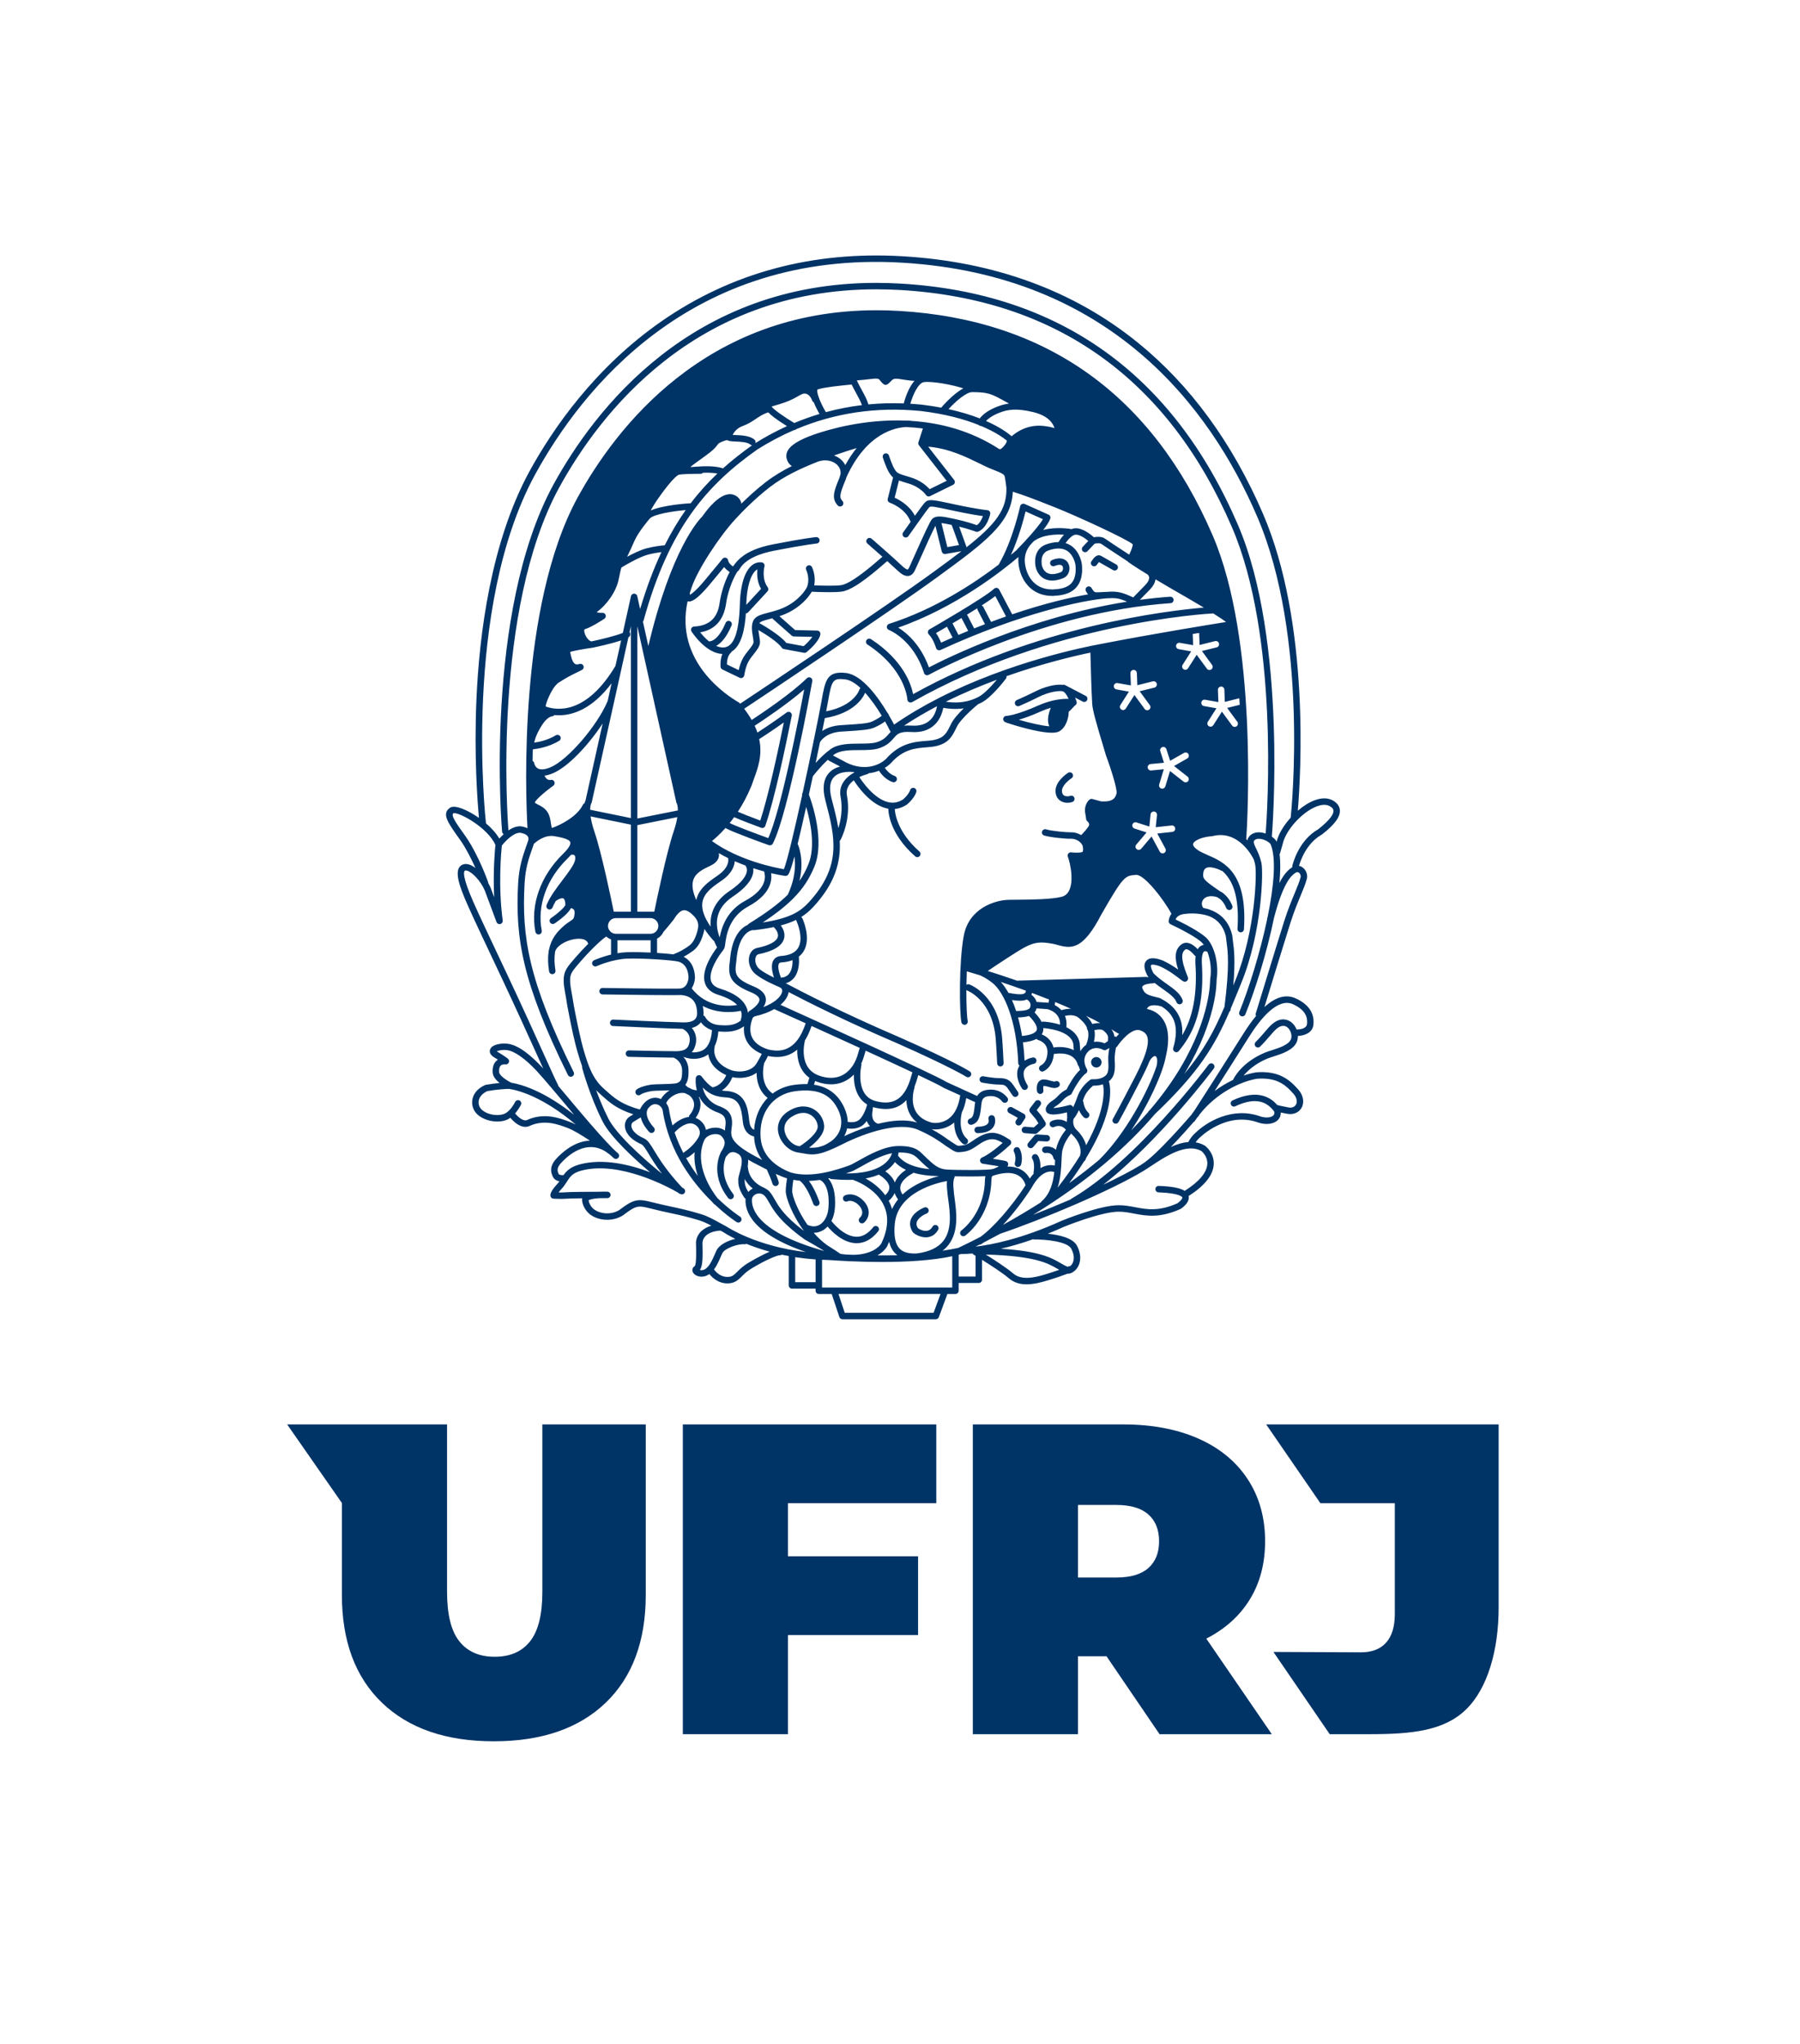 <?xml version="1.0" encoding="UTF-8" standalone="no"?>
<svg
   xmlns:dc="http://purl.org/dc/elements/1.1/"
   xmlns:cc="http://creativecommons.org/ns#"
   xmlns:rdf="http://www.w3.org/1999/02/22-rdf-syntax-ns#"
   xmlns:svg="http://www.w3.org/2000/svg"
   xmlns="http://www.w3.org/2000/svg"
   viewBox="0 0 416.193 472.453"
   height="472.453"
   width="416.193"
   xml:space="preserve"
   id="svg2"
   version="1.1"><defs
     id="defs6"><clipPath
       id="clipPath18"
       clipPathUnits="userSpaceOnUse"><path
         id="path16"
         d="M 0,354.34 H 312.145 V 0 H 0 Z" /></clipPath></defs><g
     transform="matrix(1.333,0,0,-1.333,0,472.453)"
     id="g10"><g
       id="g12"><g
         clip-path="url(#clipPath18)"
         id="g14"><g
           transform="translate(94.076,78.427)"
           id="g20"><path
             id="path22"
             style="fill:#003366;fill-opacity:1;fill-rule:nonzero;stroke:none"
             d="m 0,0 c 0,-3.944 -0.706,-6.807 -2.122,-8.596 -1.417,-1.796 -3.465,-2.693 -6.139,-2.693 -2.684,0 -4.726,0.897 -6.148,2.693 -1.422,1.789 -2.122,4.652 -2.122,8.596 v 29.008 h -27.712 v -0.039 l 9.47,-13.591 V -0.54 c 0,-8.034 2.32,-14.271 6.957,-18.724 4.638,-4.449 11.099,-6.68 19.391,-6.68 8.296,0 14.763,2.231 19.405,6.68 4.632,4.453 6.955,10.69 6.955,18.724 V 29.003 L 0,29.003 Z" /></g><g
           transform="translate(118.442,53.715)"
           id="g24"><path
             id="path26"
             style="fill:#003366;fill-opacity:1;fill-rule:nonzero;stroke:none"
             d="M 0,0 H 18.237 V 17.186 H 40.804 V 30.849 H 18.237 v 9.207 H 43.965 V 53.715 L 0,53.715 Z" /></g><g
           transform="translate(216.81,77.119)"
           id="g28"><path
             id="path30"
             style="fill:#003366;fill-opacity:1;fill-rule:nonzero;stroke:none"
             d="m 0,0 c 1.755,2.863 2.63,6.221 2.63,10.054 0,4.088 -0.999,7.675 -3.012,10.746 -2.009,3.071 -4.867,5.422 -8.58,7.063 -3.713,1.635 -8.057,2.448 -13.058,2.448 h -26.045 v -53.715 h 18.242 v 13.509 h 4.95 l 9.196,-13.509 H 3.793 L -7.57,-6.836 C -4.27,-5.14 -1.749,-2.869 0,0 m -17.615,5.408 c -1.234,-1.096 -3.087,-1.645 -5.568,-1.645 h -6.64 v 12.583 h 6.64 c 2.481,0 4.334,-0.55 5.568,-1.653 1.237,-1.096 1.858,-2.642 1.858,-4.639 0,-1.997 -0.621,-3.547 -1.858,-4.646" /></g><g
           transform="translate(237.619,53.715)"
           id="g32"><path
             id="path34"
             style="fill:#003366;fill-opacity:1;fill-rule:nonzero;stroke:none"
             d="m 0,0 h -6.97 l -9.762,14.261 15.18,-0.065 c 1.904,0 3.365,0.559 4.369,1.688 1.003,1.126 1.507,2.788 1.507,4.987 V 40.056 H -8.591 L -17.99,53.715 H 22.332 V 21.945 C 22.332,14.634 20.438,7.916 16.646,4.259 12.858,0.599 7.306,0 0,0" /></g><g
           transform="translate(190.148,256.365)"
           id="g36"><path
             id="path38"
             style="fill:#003366;fill-opacity:1;fill-rule:nonzero;stroke:none"
             d="m 0,0 c 0.094,0.085 0.164,0.186 0.248,0.315 0.05,0.069 0.14,0.205 0.214,0.288 0.75,-0.433 2.396,-1.355 2.471,-1.401 0.085,-0.048 0.178,-0.07 0.272,-0.07 0.194,0 0.383,0.103 0.488,0.283 0.15,0.267 0.055,0.611 -0.214,0.76 C 3.46,0.186 1.566,1.249 0.905,1.638 0.114,2.104 -0.481,1.228 -0.676,0.941 -0.706,0.897 -0.736,0.85 -0.755,0.826 -0.97,0.618 -0.983,0.279 -0.785,0.055 -0.587,-0.177 -0.229,-0.204 0,0" /></g><g
           transform="translate(190.163,171.136)"
           id="g40"><path
             id="path42"
             style="fill:#003366;fill-opacity:1;fill-rule:nonzero;stroke:none"
             d="m 0,0 c -0.496,0 -0.904,-0.407 -0.904,-0.91 0,-0.501 0.408,-0.905 0.904,-0.905 0.503,0 0.91,0.404 0.91,0.905 C 0.91,-0.407 0.503,0 0,0" /></g><g
           transform="translate(176.225,160.121)"
           id="g44"><path
             id="path46"
             style="fill:#003366;fill-opacity:1;fill-rule:nonzero;stroke:none"
             d="m 0,0 c -0.164,-0.258 -0.09,-0.603 0.168,-0.772 0.096,-0.06 0.2,-0.089 0.304,-0.089 0.184,0 0.363,0.094 0.468,0.258 L 1.571,0.378 C 1.656,0.506 1.68,0.665 1.641,0.813 1.605,0.965 1.507,1.092 1.372,1.168 L -0.656,2.287 C -0.924,2.435 -1.263,2.337 -1.417,2.067 -1.561,1.794 -1.466,1.454 -1.192,1.306 l 1.5,-0.827 z" /></g><g
           transform="translate(179.526,157.795)"
           id="g48"><path
             id="path50"
             style="fill:#003366;fill-opacity:1;fill-rule:nonzero;stroke:none"
             d="M 0,0 C 0.139,0 0.269,0.055 0.373,0.143 L 1.699,1.33 c 0.204,0.18 0.244,0.482 0.1,0.711 L 1.103,3.16 C 1.089,3.182 1.073,3.205 1.059,3.22 L 0.298,4.137 0.935,4.97 C 1.119,5.212 1.073,5.567 0.83,5.75 0.581,5.94 0.233,5.888 0.045,5.646 L -0.864,4.462 C -1.024,4.253 -1.015,3.966 -0.85,3.763 L 0.173,2.534 0.602,1.85 -0.194,1.137 -1.699,1.256 c -0.31,0.03 -0.578,-0.202 -0.603,-0.51 -0.024,-0.311 0.204,-0.58 0.513,-0.603 L -0.045,0.005 C -0.029,0 -0.016,0 0,0" /></g><g
           transform="translate(182.13,157.019)"
           id="g52"><path
             id="path54"
             style="fill:#003366;fill-opacity:1;fill-rule:nonzero;stroke:none"
             d="m 0,0 c 0.021,0.307 -0.219,0.57 -0.527,0.592 l -1.72,0.094 C -2.422,0.69 -2.59,0.62 -2.704,0.486 L -3.772,-0.77 c -0.205,-0.236 -0.174,-0.586 0.059,-0.785 0.105,-0.092 0.234,-0.136 0.362,-0.136 0.16,0 0.319,0.067 0.428,0.193 l 0.89,1.052 1.447,-0.08 C -0.282,-0.544 -0.015,-0.309 0,0" /></g><g
           transform="translate(171.831,161.025)"
           id="g56"><path
             id="path58"
             style="fill:#003366;fill-opacity:1;fill-rule:nonzero;stroke:none"
             d="m 0,0 c -0.293,-0.097 -0.451,-0.414 -0.353,-0.707 0,-0.005 0.115,-0.388 -0.108,-0.695 -0.249,-0.358 -0.886,-0.556 -1.789,-0.573 -0.307,-0.004 -0.559,-0.256 -0.553,-0.564 0.004,-0.306 0.253,-0.549 0.557,-0.549 h 0.01 c 1.308,0.018 2.212,0.368 2.688,1.033 0.542,0.767 0.284,1.607 0.255,1.701 C 0.606,-0.06 0.294,0.099 0,0" /></g><g
           transform="translate(175.649,164.454)"
           id="g60"><path
             id="path62"
             style="fill:#003366;fill-opacity:1;fill-rule:nonzero;stroke:none"
             d="m 0,0 c 0.109,-0.153 0.283,-0.234 0.457,-0.234 0.109,0 0.224,0.037 0.323,0.103 C 1.029,0.051 1.089,0.396 0.91,0.646 0.904,0.653 0.676,0.981 0.129,1.799 -0.562,2.835 -1.277,3.028 -2.432,3.028 -3.391,3.028 -5.06,3.341 -5.075,3.341 -5.379,3.4 -5.672,3.203 -5.727,2.897 -5.786,2.595 -5.587,2.304 -5.285,2.243 -5.209,2.232 -3.495,1.91 -2.432,1.91 c 0.9,0 1.203,-0.09 1.631,-0.73 C -0.244,0.345 -0.01,0.017 0,0" /></g><g
           transform="translate(180.43,164.733)"
           id="g64"><path
             id="path66"
             style="fill:#003366;fill-opacity:1;fill-rule:nonzero;stroke:none"
             d="m 0,0 c 0.035,0 0.069,0.006 0.104,0.01 0.303,0.055 0.502,0.346 0.449,0.649 -0.055,0.314 -0.021,0.673 0.029,0.736 0,0 0.019,0.004 0.064,0 C 0.984,1.366 1.271,1.283 1.556,1.202 2.048,1.06 2.561,0.91 3.092,1.177 3.37,1.312 3.479,1.65 3.341,1.921 3.207,2.201 2.868,2.311 2.594,2.178 2.455,2.107 2.242,2.167 1.864,2.275 1.565,2.361 1.193,2.47 0.757,2.509 0.253,2.559 -0.055,2.344 -0.224,2.162 -0.731,1.604 -0.581,0.642 -0.547,0.456 -0.497,0.188 -0.259,0 0,0" /></g><g
           transform="translate(185.639,216.422)"
           id="g68"><path
             id="path70"
             style="fill:#003366;fill-opacity:1;fill-rule:nonzero;stroke:none"
             d="m 0,0 c -0.312,-0.113 -0.789,-0.125 -1.097,0.086 -0.219,0.144 -0.33,0.399 -0.34,0.764 -0.019,0.917 1.194,1.905 1.666,2.208 0.258,0.17 0.333,0.51 0.169,0.771 C 0.229,4.092 -0.114,4.164 -0.377,3.997 -0.601,3.853 -2.589,2.519 -2.55,0.825 c 0.021,-0.929 0.457,-1.421 0.825,-1.662 0.384,-0.265 0.825,-0.362 1.233,-0.362 0.328,0 0.637,0.06 0.88,0.151 0.289,0.11 0.437,0.429 0.328,0.721 C 0.612,-0.038 0.288,0.111 0,0" /></g><g
           transform="translate(174.456,229.177)"
           id="g72"><path
             id="path74"
             style="fill:#003366;fill-opacity:1;fill-rule:nonzero;stroke:none"
             d="m 0,0 c 0.045,-0.029 0.089,-0.056 0.145,-0.072 1.014,-0.335 5.388,-1.733 7.838,-1.733 0.547,0 0.999,0.072 1.297,0.24 0.671,0.378 1.173,1.108 1.452,2.118 0.12,0.427 0.189,0.894 0.212,1.337 0.076,0.03 0.151,0.074 0.21,0.138 l 0.85,0.891 c 0.06,0.03 0.109,0.064 0.154,0.113 0.14,0.144 0.184,0.353 0.125,0.549 -0.02,0.066 -0.109,0.351 -0.259,0.708 l 1.332,-0.696 c 0.08,-0.045 0.168,-0.063 0.259,-0.063 0.198,0 0.393,0.11 0.491,0.298 0.144,0.274 0.041,0.612 -0.232,0.755 L 10.289,6.455 C 10.149,6.531 9.996,6.537 9.857,6.493 8.49,6.68 6.441,6.033 5.131,5.359 4.115,4.837 3.314,4.479 2.206,3.986 L 1.909,3.854 C 1.631,3.729 1.501,3.396 1.626,3.116 1.75,2.834 2.083,2.71 2.366,2.834 L 2.659,2.967 C 3.787,3.465 4.599,3.828 5.642,4.364 7.451,5.298 9.608,5.642 10.096,5.27 10.389,5.046 10.677,4.547 10.9,4.067 9.847,4.102 7.997,3.952 5.656,2.923 1.804,1.195 0.11,1.108 0.095,1.108 -0.214,1.1 -0.458,0.839 -0.448,0.537 -0.437,0.269 -0.248,0.056 0,0 M 6.108,1.897 C 6.715,2.165 7.281,2.368 7.809,2.521 7.456,1.646 7.073,0.288 7.565,-0.692 6.303,-0.598 4.295,-0.148 2.267,0.441 3.205,0.718 4.474,1.168 6.108,1.897" /></g><g
           transform="translate(232.408,213.945)"
           id="g76"><path
             id="path78"
             style="fill:#003366;fill-opacity:1;fill-rule:nonzero;stroke:none"
             d="M 0,0 C -0.049,0.684 -0.457,1.244 -1.207,1.672 -2.054,2.153 -3.156,2.171 -4.383,1.711 -5.354,1.349 -6.362,0.708 -7.296,-0.1 c 0.522,6.236 2.122,32.566 -6.035,51.487 -5.318,12.335 -12.63,22.33 -21.74,29.706 -11.081,8.971 -24.795,14.007 -40.755,14.952 -15.622,0.931 -29.674,-2.848 -41.763,-11.223 -11.597,-8.04 -18.914,-18.646 -23.01,-26.125 -6.684,-12.312 -8.678,-28.261 -9.166,-39.469 -0.43,-9.837 0.184,-17.847 0.438,-20.578 -1.277,0.9 -2.595,1.562 -3.573,1.821 -0.691,0.182 -1.189,0.152 -1.517,-0.097 -1.382,-1.067 -0.347,-2.503 1.909,-5.65 1.014,-1.478 1.913,-3.282 2.57,-4.751 -0.404,0.297 -0.795,0.515 -1.167,0.615 -0.647,0.181 -1.09,-0.012 -1.343,-0.193 -1.293,-0.949 -0.15,-3.879 1.129,-6.791 l 0.013,-0.031 c 0.97,-2.201 3.069,-6.638 4.758,-10.209 0.433,-0.91 0.835,-1.77 1.187,-2.516 2.396,-5.09 4.619,-9.991 6.234,-13.57 0.368,-0.812 0.681,-1.505 0.949,-2.091 -0.093,0.104 -0.184,0.204 -0.263,0.287 -1.572,1.689 -3.862,3.757 -5.856,4.013 -1.093,0.148 -2.777,-0.071 -3.101,-0.992 -0.099,-0.292 -0.145,-0.855 0.715,-1.365 0.249,-0.149 0.463,-0.279 0.642,-0.394 -0.079,-0.05 -0.159,-0.111 -0.238,-0.182 -0.502,-0.45 -0.727,-1.135 -0.673,-2.052 0.046,-0.702 0.598,-1.328 1.2,-1.811 -0.678,-0.064 -1.507,-0.164 -2.417,-0.328 -0.045,-0.009 -0.09,-0.026 -0.128,-0.045 -1.263,-0.569 -2.045,-1.506 -2.192,-2.625 -0.129,-0.966 0.247,-1.927 1.013,-2.569 1.382,-1.149 3.773,-1.467 5.234,-0.696 0.124,0.066 0.239,0.143 0.357,0.23 1.766,-2.09 3.093,-1.553 3.376,-1.397 2.561,1.138 4.896,0.259 6.6,-0.383 l 0.031,-0.017 c 0.944,-0.357 2.415,-1.251 3.786,-2.168 -2.766,-0.092 -5.004,-2.23 -5.814,-3.126 -1.208,-1.317 -0.984,-2.32 -0.611,-3.121 0.228,-0.487 0.681,-0.714 1.138,-0.811 -0.114,-0.165 -0.243,-0.325 -0.389,-0.484 -0.889,-0.964 -1.272,-1.651 -1.153,-2.1 0.056,-0.232 0.259,-0.401 0.498,-0.422 0.034,0 0.616,-0.038 1.278,-0.038 0.347,0 0.72,0.011 1.053,0.038 0.253,0.026 1.377,0.049 2.684,0.066 -0.029,-0.093 -0.039,-0.181 -0.039,-0.248 0,-0.64 0.437,-1.941 1.606,-2.704 1.306,-0.854 3.181,-1.024 4.656,-0.422 0.607,0.241 0.802,0.385 1.159,0.658 0.209,0.159 0.472,0.357 0.978,0.691 1.145,0.731 1.676,0.714 3.29,0.304 1.479,-0.376 2.592,-0.617 3.669,-0.85 1.581,-0.336 2.953,-0.632 5.012,-1.264 0.66,-0.204 1.346,-0.536 2.057,-0.912 -1.227,-0.369 -2.485,-1.192 -2.66,-2.822 -0.005,-0.028 -0.005,-0.05 -0.005,-0.078 0.035,-1.332 0.105,-3.8 -0.229,-4.117 -0.397,-0.248 -0.516,-0.727 -0.276,-1.126 0.247,-0.416 0.818,-0.697 1.461,-0.697 0.372,0 0.764,0.09 1.132,0.3 0.085,0.045 0.164,0.1 0.239,0.155 0.278,-0.365 1.358,-1.623 3.122,-1.623 1.266,0 1.84,0.57 2.499,1.223 0.423,0.418 0.9,0.895 1.701,1.371 2.479,1.492 4.404,2.292 4.946,2.292 0.114,0 0.213,0.036 0.298,0.09 0.387,-0.082 0.784,-0.164 1.193,-0.231 v -5.09 c 0,-0.309 0.248,-0.564 0.561,-0.564 h 4.097 v -0.374 c 0,-0.307 0.248,-0.553 0.555,-0.553 h 2.247 c 0.006,-0.028 0.01,-0.055 0.022,-0.087 l 1.301,-3.913 c 0.076,-0.226 0.289,-0.38 0.532,-0.38 h 16.198 c 0.235,0 0.443,0.15 0.527,0.368 l 1.443,3.912 c 0.01,0.033 0.019,0.064 0.023,0.1 h 1.407 c 0.308,0 0.563,0.246 0.563,0.553 v 1.355 h 3.488 c 0.309,0 0.558,0.251 0.558,0.554 v 3.465 c 1.461,-0.915 3.648,-2.323 4.638,-3.186 0.898,-0.779 1.961,-1.068 3.101,-1.068 1.162,0 2.415,0.305 3.644,0.677 1.52,0.463 2.788,0.913 3.494,1.182 0.039,-0.01 0.074,-0.018 0.113,-0.018 0.035,0 0.075,0.005 0.115,0.008 0.68,0.141 1.292,0.656 1.636,1.382 0.277,0.58 0.606,1.809 -0.279,3.485 -0.726,1.356 -3.156,1.867 -5.05,2.064 0.904,0.363 1.847,0.763 2.818,1.2 0.066,0.03 6.428,2.618 9.489,2.618 0.925,0 1.775,-0.159 2.679,-0.336 2.069,-0.388 4.414,-0.828 8.028,0.803 0.035,0.013 0.071,0.031 0.099,0.054 1.045,0.76 1.477,1.5 1.313,2.192 2.789,1.785 4.259,3.622 4.36,5.481 0.103,1.926 -1.308,3.081 -1.469,3.208 -0.019,0.012 -0.038,0.027 -0.057,0.039 -0.518,0.306 -1.06,0.493 -1.616,0.58 0.328,0.489 0.626,0.731 0.631,0.738 0.014,0.013 0.03,0.024 0.049,0.044 0.189,0.19 4.718,4.637 10.181,2.654 1.371,-0.452 2.713,-0.274 3.429,0.458 0.337,0.347 0.497,0.796 0.477,1.279 0.323,-0.06 0.701,-0.136 1.128,-0.22 1.054,-0.197 2.003,0.204 2.477,1.028 0.532,0.935 0.312,2.183 -0.558,3.17 -1.734,1.99 -3.644,3.267 -7.307,2.989 -0.02,-0.006 -0.035,-0.006 -0.049,-0.011 -0.671,-0.11 -1.392,-0.292 -2.138,-0.55 0.736,0.874 2.028,2.076 4.14,2.951 0.274,0.114 0.647,0.235 1.045,0.357 1.455,0.462 3.453,1.099 4.055,2.556 0.13,0.312 0.185,0.658 0.179,1.005 1.065,0.049 2.566,0.497 2.699,1.996 0.184,1.984 -0.85,3.5 -3.071,4.519 -1.676,0.772 -3.493,0.258 -5.433,-1.505 1.058,3.454 3.738,12.196 4.524,14.653 0.606,1.897 1.262,3.476 1.785,4.743 0.461,1.103 0.824,1.986 1.008,2.704 0.259,0.691 -0.021,1.596 -0.651,2.08 -0.209,0.164 -0.433,0.261 -0.667,0.306 0.244,0.867 1.274,3.911 3.922,5.403 0.024,0.015 0.051,0.023 0.07,0.044 C -0.899,-2.497 0.085,-1.157 0,0 m -139.614,58.159 c 8.028,14.673 26.986,38.954 63.723,36.773 36.111,-2.147 53.395,-25.107 61.531,-43.985 9.003,-20.882 5.965,-51.004 5.831,-52.248 -1.019,-1.124 -1.849,-2.397 -2.277,-3.613 -0.009,-0.011 -0.009,-0.02 -0.014,-0.035 l -0.155,-0.547 c -0.015,0.044 -0.034,0.088 -0.054,0.131 -0.016,0.038 -0.039,0.083 -0.065,0.114 -0.183,0.247 -0.427,0.467 -0.705,0.66 v 0.015 c 0.034,0.324 2.792,33.92 -5.895,54.081 -11.249,26.101 -30.904,40.161 -58.416,41.797 -1.442,0.085 -2.892,0.13 -4.314,0.13 -32.055,0 -48.847,-21.94 -56.01,-35.018 -12.092,-22.266 -8.927,-59.799 -8.882,-60.16 0.02,-0.178 0.129,-0.335 0.279,-0.418 -0.293,-0.263 -0.551,-0.526 -0.761,-0.761 -0.561,0.946 -1.391,1.846 -2.316,2.642 0,0.023 0,0.043 -0.006,0.066 -0.043,0.368 -4.114,37.154 8.506,60.376 M -18.55,-22.71 c -0.048,0.354 -0.089,0.656 -0.115,0.962 0,0.028 -0.004,0.06 -0.014,0.083 -0.368,1.579 -1.353,3.529 -3.892,4.408 -0.03,0.018 -0.065,0.034 -0.099,0.045 -0.03,0.01 -0.343,0.115 -0.86,0.219 -0.021,0 -0.035,0.005 -0.05,0.011 -0.03,0.005 -0.115,0.023 -0.204,0.169 -0.153,0.232 -0.189,0.611 -0.133,0.825 0.133,0.531 0.495,0.871 1.067,1.009 0.556,0.135 1.179,0.038 1.596,-0.122 0.165,-0.109 0.333,-0.22 0.513,-0.34 0.685,-0.576 1.023,-1.502 1.027,-1.507 0.081,-0.229 0.295,-0.373 0.527,-0.373 0.061,0 0.125,0.01 0.19,0.037 0.287,0.098 0.442,0.422 0.338,0.709 -0.02,0.05 -0.438,1.218 -1.373,1.994 -0.173,0.187 -0.412,0.347 -0.695,0.473 -2.918,1.963 -2.958,2.234 -2.988,2.846 0.01,0.626 0.175,1.033 0.483,1.212 0.72,0.429 2.226,-0.198 2.699,-0.45 0.054,-0.03 0.11,-0.047 0.164,-0.061 1.704,-1.517 2.987,-4.22 2.614,-10.03 -0.014,-0.308 0.214,-0.571 0.523,-0.593 h 0.035 c 0.294,0 0.541,0.225 0.56,0.523 0.632,9.85 -3.388,11.61 -6.327,12.894 -0.616,0.269 -1.202,0.527 -1.645,0.824 -0.612,0.42 -0.919,0.815 -0.84,1.11 0.149,0.535 1.436,1.192 3.266,1.318 0.029,0.004 0.065,0.01 0.1,0.017 4.602,1.168 7.023,-3.786 7.122,-4 0.004,-0.011 0.01,-0.016 0.015,-0.02 0.085,-0.264 0.17,-0.544 0.244,-0.864 0.342,-1.483 0.079,-11.561 -3.431,-20.156 l -0.351,-0.876 c 0.381,4.454 0.119,6.352 -0.066,7.704 m -33.09,-36.286 c 0.055,-0.3 0.344,-0.504 0.647,-0.449 0.109,0.017 1.068,0.159 1.312,-0.883 0.039,-0.164 0.149,-0.29 0.284,-0.362 -0.01,-0.302 -0.025,-0.61 -0.044,-0.937 -0.548,0.124 -1.457,0.163 -2.492,-0.441 0.055,1.486 -0.426,2.14 -0.491,2.217 -0.194,0.246 -0.548,0.279 -0.79,0.082 -0.235,-0.191 -0.275,-0.544 -0.081,-0.781 0.005,-0.004 0.433,-0.655 0.164,-2.308 -0.009,-0.07 -0.005,-0.132 0.006,-0.197 -0.225,-0.235 -0.443,-0.513 -0.667,-0.827 -0.248,0.472 -0.651,1.001 -1.282,1.414 -0.71,0.455 -1.571,0.681 -2.584,0.669 0.039,0.076 0.079,0.153 0.103,0.236 0.08,0.235 -0.009,0.5 -0.218,0.641 -0.11,0.067 -0.184,0.117 -2.416,0.471 0.742,0.496 1.751,1.263 3.008,2.427 0.129,0.115 0.194,0.288 0.173,0.455 -0.01,0.174 -0.108,0.33 -0.253,0.422 -1.999,1.285 -3.41,1.919 -6.259,-0.083 -1.003,-0.708 -1.386,-0.893 -2.593,-0.971 -0.19,-0.01 -0.404,0.114 -0.746,0.35 -0.135,0.089 -0.273,0.176 -0.428,0.272 -0.203,0.126 -0.448,0.294 -0.745,0.508 -0.633,0.451 -1.486,1.063 -2.783,1.751 0.153,-0.022 0.367,-0.04 0.629,-0.04 0.767,0 1.93,0.17 3.013,0.978 0.095,0.069 0.185,0.153 0.274,0.235 0.005,-1.195 0.303,-2.639 1.471,-3.681 0.105,-0.087 0.239,-0.136 0.372,-0.136 0.156,0 0.303,0.065 0.418,0.187 0.204,0.228 0.185,0.587 -0.05,0.79 -1.649,1.457 -0.963,4.251 -0.87,4.599 0.349,0.7 0.597,1.526 0.751,2.459 l 1.383,-0.631 c 0.054,-0.023 0.109,-0.034 0.168,-0.044 -0.01,-0.06 -0.018,-0.115 -0.029,-0.181 l -0.016,-0.128 c -0.168,-1.615 -0.273,-2.396 -0.839,-2.56 -0.299,-0.084 -0.466,-0.393 -0.383,-0.691 0.07,-0.241 0.293,-0.401 0.537,-0.401 0.049,0 0.105,0.005 0.153,0.018 1.318,0.379 1.456,1.69 1.645,3.516 l 0.015,0.13 c 0.119,1.132 0.722,1.267 1.438,1.322 1.42,0.098 2.122,-0.883 2.152,-0.932 0.179,-0.248 0.521,-0.311 0.775,-0.143 0.258,0.175 0.324,0.521 0.15,0.78 -0.045,0.061 -1.084,1.551 -3.153,1.408 -0.471,-0.036 -1.53,-0.115 -2.107,-1.105 -0.015,0.009 -0.024,0.02 -0.044,0.025 l -5.269,2.406 c -2.067,1.312 -24.039,11.236 -28.799,13.385 0.755,0.631 1.186,1.305 1.341,1.882 0.036,0.114 0.054,0.223 0.064,0.335 3.022,-1.586 9.813,-5.025 18.799,-8.87 9.483,-4.201 11.999,-5.814 12.025,-5.825 0.089,-0.067 0.198,-0.09 0.303,-0.09 0.184,0 0.362,0.09 0.467,0.248 0.169,0.263 0.099,0.605 -0.163,0.774 -0.096,0.072 -2.566,1.656 -12.19,5.914 -10.143,4.344 -17.476,8.167 -19.718,9.367 0.577,0.168 1.049,0.478 1.421,0.934 0.97,1.19 0.901,2.998 0.831,3.69 0.342,0.265 0.637,0.583 0.856,0.96 1.333,2.258 -0.169,5.536 -0.239,5.672 -0.045,0.103 -0.115,0.18 -0.199,0.235 0.8,0.499 1.452,1.069 2.063,1.716 3.851,4.141 4.811,7.862 4.617,11.497 0.055,0.044 0.106,0.094 0.139,0.165 0.08,0.137 1.903,3.571 1.108,7.696 -0.226,1.189 0.403,2.039 1.193,2.626 0.458,-0.734 2.764,-4.207 5.732,-4.876 0.084,-0.021 0.17,-0.028 0.254,-0.045 0,-0.458 0.143,-4.299 4.662,-8.26 0.105,-0.092 0.233,-0.141 0.368,-0.141 0.153,0 0.307,0.065 0.418,0.196 0.203,0.226 0.183,0.582 -0.051,0.785 -3.962,3.479 -4.255,6.853 -4.273,7.365 0.73,0.072 1.44,0.33 2.121,0.786 0.019,0.01 0.04,0.026 0.054,0.044 1.312,1.158 1.543,2.074 1.567,2.172 0.059,0.301 -0.125,0.588 -0.418,0.657 -0.298,0.07 -0.597,-0.115 -0.676,-0.407 0,-0.009 -0.179,-0.667 -1.178,-1.562 -0.83,-0.547 -1.68,-0.71 -2.594,-0.504 -2.49,0.564 -4.593,3.681 -5.026,4.355 0.682,0.326 1.278,0.479 1.338,0.493 0.118,0.03 0.213,0.088 0.288,0.169 0.656,0.076 1.256,0.231 1.784,0.439 0.164,-0.261 1.008,-1.532 2.377,-1.968 0.054,-0.02 0.115,-0.031 0.169,-0.031 0.238,0 0.456,0.153 0.536,0.389 0.089,0.291 -0.07,0.609 -0.363,0.706 -0.874,0.282 -1.501,1.097 -1.711,1.405 0.423,0.247 0.767,0.527 1.024,0.785 0.011,0.012 0.02,0.022 0.031,0.025 2.122,2.42 4.255,2.596 6.139,2.744 0.621,0.05 1.207,0.099 1.739,0.224 2.172,0.528 2.739,1.674 3.459,3.126 l 0.119,0.243 c 0.772,1.532 3.6,3.824 3.625,3.85 l 0.035,0.028 c 0.213,0.099 0.397,0.196 0.562,0.268 1.794,0.89 4.175,4.037 4.274,4.17 0.095,0.131 0.123,0.284 0.099,0.428 6.135,2.169 11.522,3.455 14.555,4.09 0.044,-1.75 0.188,-6.932 0.307,-8.76 0.01,-1.094 0.855,-3.909 1.745,-6.888 0.224,-0.747 0.448,-1.489 0.652,-2.19 0.005,-0.014 0.009,-0.024 0.015,-0.042 0.989,-2.651 1.962,-5.903 1.819,-6.516 -0.184,-0.758 -0.557,-1.548 -2.715,-1.395 l -1.486,0.408 c -0.173,0.044 -0.358,0.003 -0.502,-0.11 -0.04,-0.033 -1.049,-0.886 -0.705,-2.495 0.039,-0.176 0.109,-0.708 0.134,-0.899 0.02,-0.139 0.094,-0.269 0.204,-0.358 0.118,-0.098 0.492,-0.456 0.208,-0.889 -0.387,-0.599 -0.989,-1.23 -1.271,-1.512 -0.583,0.344 -1.239,0.508 -1.785,0.486 -0.722,-0.025 -3.357,0.214 -4.305,0.511 -0.294,0.093 -0.606,-0.078 -0.701,-0.372 -0.089,-0.292 0.074,-0.606 0.368,-0.695 1.103,-0.343 3.887,-0.595 4.682,-0.562 0.653,0.032 1.571,-0.385 1.923,-1.086 0.016,-0.039 0.04,-0.067 0.065,-0.098 0.149,-0.679 0.08,-1.054 -0.065,-1.12 -0.407,-0.16 -1.392,-0.115 -1.913,-0.054 -0.199,0.027 -0.392,-0.056 -0.511,-0.216 -0.118,-0.163 -0.144,-0.372 -0.071,-0.557 0.005,-0.012 0.303,-0.715 0.523,-2.188 0.143,-0.973 0.458,-4.199 -1.547,-4.731 -1.795,-0.476 -5.442,-0.507 -7.858,-0.527 -0.552,-0.004 -1.04,-0.01 -1.417,-0.015 -2.291,-0.051 -6.854,-1.416 -7.754,-6.209 -0.865,-4.627 -0.763,-13.283 -0.417,-15.016 0.054,-0.263 0.29,-0.447 0.547,-0.447 0.035,0 0.074,0 0.114,0.008 0.298,0.061 0.496,0.357 0.431,0.658 -0.143,0.73 -0.242,2.846 -0.228,5.358 0.041,-0.029 0.085,-0.055 0.134,-0.075 0.047,-0.013 4.382,-1.653 4.951,-8.306 0.114,-1.322 0.255,-4.299 0.259,-4.327 0.014,-0.301 0.258,-0.533 0.556,-0.533 h 0.026 c 0.307,0.013 0.547,0.276 0.531,0.583 -0.006,0.121 -0.14,3.032 -0.258,4.378 -0.631,7.349 -5.477,9.185 -5.686,9.258 -0.175,0.065 -0.364,0.031 -0.502,-0.061 0.009,0.752 0.03,1.54 0.064,2.331 0.402,-0.122 1.192,-0.351 2.272,-0.679 0.492,-0.209 1.267,-0.599 2.186,-1.33 2.024,-1.611 4.191,-6.542 4.464,-13.919 0.006,-0.175 0.089,-0.323 0.219,-0.423 -0.259,-0.395 -0.422,-0.878 -0.408,-1.48 0.029,-1.322 0.815,-2.447 0.846,-2.496 0.109,-0.154 0.283,-0.238 0.462,-0.238 0.108,0 0.224,0.035 0.317,0.105 0.253,0.172 0.314,0.527 0.134,0.774 -0.004,0.01 -0.616,0.909 -0.64,1.882 -0.035,1.438 1.69,1.751 1.769,1.767 0.299,0.05 0.507,0.333 0.457,0.636 -0.049,0.306 -0.333,0.513 -0.64,0.46 -0.393,-0.06 -0.925,-0.237 -1.418,-0.554 -0.048,1.086 -0.144,2.156 -0.278,3.181 0.999,0.1 1.78,0.297 2.357,0.602 0.07,-0.097 0.173,-0.17 0.293,-0.2 0.069,-0.014 1.6,-0.423 1.6,-2.043 0,-1.134 -0.418,-1.994 -1.153,-2.362 -0.277,-0.132 -0.388,-0.471 -0.254,-0.744 0.1,-0.201 0.3,-0.314 0.503,-0.314 0.084,0 0.168,0.021 0.247,0.059 1.02,0.509 1.66,1.612 1.761,2.984 0.679,0.118 3.534,0.472 4.155,-1.859 0.03,-0.11 0.089,-0.193 0.169,-0.263 0.065,-0.243 0.148,-0.457 0.224,-0.632 -1.048,-0.954 -2.029,-2.776 -2.352,-3.41 -0.313,-0.139 -0.879,-0.462 -1.476,-1.109 -0.427,-0.471 -0.725,-0.665 -0.984,-0.836 -0.188,-0.119 -0.357,-0.233 -0.532,-0.405 -0.218,-0.214 -0.869,-0.871 -0.502,-1.497 0.134,-0.225 0.518,-0.885 3.579,-0.109 l 0.04,-0.91 v -0.011 c -0.04,-0.197 -0.074,-0.451 -0.074,-0.739 -1.015,0.646 -2.113,0.426 -2.68,0.128 -0.268,-0.139 -0.373,-0.477 -0.233,-0.745 0.144,-0.274 0.476,-0.383 0.75,-0.245 0.129,0.066 1.154,0.537 2.013,-0.49 -0.492,-0.603 -1.426,-1.914 -1.724,-3.477 -0.611,0.571 -1.451,0.631 -1.944,0.549 -0.302,-0.054 -0.506,-0.345 -0.453,-0.653 m 2.103,-3.757 c -0.198,-1.82 -0.691,-3.763 -2.177,-5.057 -0.065,-0.057 -0.109,-0.121 -0.14,-0.193 -2.047,-1.305 -4.24,-2.614 -6.59,-3.915 1.689,1.815 3.455,4.082 4.981,6.455 0.01,0.013 0.014,0.027 0.02,0.037 1.763,3.199 3.484,2.826 3.906,2.673 m -58.374,11.523 c -1.735,0.763 -2.376,2.085 -2.606,3.122 1.338,-1.329 2.531,-1.63 4.3,-1.722 2.089,-0.258 2.412,-1.822 2.659,-4.191 0.189,-1.793 1.208,-2.423 1.954,-2.562 0.005,-0.095 0.005,-0.191 0.01,-0.283 0.12,-1.553 0.656,-2.799 1.396,-3.793 -0.337,0.177 -0.704,0.368 -1.097,0.582 -4.554,2.43 -4.385,3.627 -4.215,4.893 0.034,0.205 0.06,0.415 0.073,0.637 0.16,2.348 -1.291,2.884 -2.474,3.317 m -3.45,-12.209 c -0.716,0.961 -1.417,2.012 -2.058,3.148 h 0.035 c 0.099,0 0.198,0.022 0.282,0.072 0.041,0.023 0.548,0.328 1.18,0.906 -0.13,-1.459 0.134,-2.875 0.561,-4.126 m -2.302,4.184 c -0.089,-0.054 -0.159,-0.124 -0.209,-0.209 -0.57,1.114 -1.093,2.305 -1.521,3.566 0.005,0.01 0.01,0.016 0.021,0.023 0.01,0.013 1.103,1.315 2.459,1.548 0.587,0.103 1.233,-0.184 1.611,-0.721 0.209,-0.305 0.498,-0.925 0.04,-1.706 -0.928,-1.61 -2.39,-2.487 -2.401,-2.501 m -10.348,4.383 c 0.055,-0.702 0.506,-2.028 2.887,-3.082 0.349,-0.202 0.706,-0.788 1.238,-1.661 0.532,-0.877 1.223,-2.012 2.301,-3.434 -3.747,3.027 -8.012,7.01 -9.314,9.598 -0.855,1.7 -1.56,3.424 -2.108,4.898 0.203,-0.214 0.413,-0.415 0.642,-0.615 0.164,-0.143 0.328,-0.295 0.491,-0.442 1.173,-1.049 2.481,-2.216 5.324,-3.126 -0.199,-0.123 -0.423,-0.264 -0.68,-0.43 -0.539,-0.347 -0.835,-1.002 -0.781,-1.706 m -3.118,6.096 c -0.167,0.151 -0.337,0.305 -0.506,0.448 -2.048,1.783 -2.803,4.285 -3.466,6.493 -0.59,1.976 -1.097,4.522 -1.435,6.203 -0.056,0.264 -0.106,0.507 -0.145,0.72 -0.203,1.018 -0.273,1.441 -0.337,1.892 -0.065,0.394 -0.125,0.795 -0.279,1.603 -0.497,2.625 -0.129,3.091 0.682,4.113 0.019,0.022 2.117,2.606 4.289,4.539 0.482,0.435 0.84,0.7 1.079,0.857 0.238,-0.219 0.517,-0.389 0.829,-0.502 v -2.557 c 0,-0.023 0.006,-0.051 0.006,-0.073 -1.655,-0.404 -2.889,-0.954 -2.963,-0.99 -0.278,-0.129 -0.408,-0.462 -0.278,-0.741 0.13,-0.276 0.462,-0.407 0.741,-0.276 0.03,0.008 2.654,1.202 5.308,1.301 2.809,0.104 8.029,-0.28 8.903,-0.527 0.616,-0.175 1.65,-0.766 1.724,-2.769 -0.044,-0.562 -0.283,-1.778 -1.482,-1.889 -0.212,0 -0.356,-0.009 -0.376,-0.009 -0.011,0 -0.02,-0.005 -0.035,-0.005 -2.401,-0.045 -12.895,0.108 -13.008,0.115 h -0.011 c -0.303,0 -0.551,-0.248 -0.557,-0.554 0,-0.313 0.245,-0.565 0.552,-0.565 0.403,-0.005 8.271,-0.126 11.844,-0.126 0.742,0 1.299,0.006 1.563,0.016 0.024,0.005 0.045,0.005 0.063,0.01 0.452,-0.016 1.328,-0.115 1.988,-0.665 0.533,-0.448 0.84,-1.118 0.915,-2 0.005,-0.01 0.005,-0.012 0.005,-0.029 0.089,-0.651 -0.009,-1.15 -0.297,-1.471 -0.364,-0.409 -1.055,-0.611 -2.072,-0.591 -2.636,0.044 -12.04,0.483 -12.135,0.489 h -0.03 c -0.292,0 -0.542,-0.231 -0.555,-0.533 -0.011,-0.311 0.222,-0.574 0.532,-0.582 0.094,-0.005 9.274,-0.433 12.063,-0.487 0.313,-0.146 1.431,-0.762 1.222,-2.237 -0.138,-0.698 -0.317,-1.642 -2.352,-1.642 -2.305,0 -8.101,0.134 -8.156,0.14 -0.312,0.01 -0.566,-0.238 -0.571,-0.545 -0.01,-0.312 0.234,-0.569 0.542,-0.574 0.054,0 5.234,-0.122 7.768,-0.139 0.026,-0.015 0.055,-0.033 0.086,-0.045 0.014,-0.004 1.366,-0.552 1.382,-2.197 0.009,-1.431 -0.175,-1.898 -0.866,-2.161 -0.383,-0.144 -1.694,-0.17 -2.654,-0.193 -0.78,-0.016 -1.453,-0.032 -1.874,-0.088 -0.914,-0.132 -2.053,-0.455 -2.526,-0.867 -0.227,-0.209 -0.247,-0.563 -0.044,-0.791 0.11,-0.124 0.263,-0.188 0.418,-0.188 0.133,0 0.268,0.049 0.372,0.142 0.175,0.152 0.965,0.458 1.939,0.598 0.353,0.048 1.029,0.064 1.739,0.08 0.493,0.008 0.931,0.018 1.318,0.039 -0.662,-0.412 -1.204,-0.96 -1.486,-1.515 -0.228,0.107 -0.472,0.187 -0.726,0.216 -0.562,0.072 -1.918,-0.005 -2.938,-2.02 -3.176,0.862 -4.469,2.015 -5.712,3.129 m 97.759,28.991 c 1.231,-0.569 4.632,-2.269 5.542,-3.285 0.078,-0.088 0.148,-0.186 0.228,-0.29 -0.164,-0.019 -0.333,-0.075 -0.493,-0.17 -0.228,-0.127 -0.412,-0.328 -0.56,-0.587 -0.378,0.404 -1.059,1.013 -1.795,1.109 -0.398,0.046 -0.771,-0.053 -1.078,-0.303 -1.174,-0.916 -1.144,-2.402 -0.524,-4.334 -0.685,0.489 -1.564,1.054 -2.594,1.541 -0.014,0.005 -0.024,0.011 -0.04,0.016 -1.446,0.561 -2.395,0.55 -2.907,-0.048 -0.502,-0.58 -0.388,-1.509 0.338,-2.777 0.01,-0.02 0.025,-0.038 0.045,-0.059 -0.035,-0.005 -0.063,-0.009 -0.1,-0.016 -0.085,0.05 -0.189,0.083 -0.293,0.075 l -22.253,-0.65 c -0.036,-0.005 -0.075,-0.012 -0.11,-0.017 -1.938,0.68 -3.693,1.249 -5.109,1.695 1.49,1.009 5.01,3.362 6.427,4.112 1.693,0.885 2.694,1.008 4.895,0.593 0.289,-0.05 0.577,-0.136 0.88,-0.219 2.416,-0.692 4.37,-0.712 7.486,5.288 3.837,6.702 4.115,6.724 5.928,6.882 l 0.106,0.006 c 1.387,0.12 4.767,-4.208 6.139,-6.748 -0.348,-0.463 -0.453,-0.955 -0.481,-1.249 -0.021,-0.238 0.103,-0.46 0.323,-0.565 m -1.816,-12.819 c -0.039,0.018 -0.079,0.028 -0.119,0.043 l -0.392,0.094 c -1.274,0.309 -2.069,0.532 -2.382,1.209 -0.01,0.014 -0.014,0.03 -0.024,0.044 -0.12,0.2 -0.238,0.471 -0.144,0.641 0.203,0.352 1.193,0.543 1.824,0.543 0.105,0 0.198,0.027 0.283,0.076 0.468,-0.374 0.954,-0.728 1.437,-1.064 1.074,-0.767 2.093,-1.487 2.36,-2.27 0.085,-0.231 0.3,-0.378 0.532,-0.378 0.061,0 0.12,0.01 0.184,0.036 0.289,0.1 0.443,0.418 0.344,0.71 -0.389,1.118 -1.546,1.94 -2.775,2.808 -0.784,0.559 -1.59,1.135 -2.26,1.816 -0.541,0.969 -0.477,1.376 -0.428,1.436 0.059,0.071 0.497,0.18 1.64,-0.263 1.531,-0.726 2.735,-1.661 3.385,-2.167 0.507,-0.394 0.816,-0.632 1.188,-0.328 0.16,0.135 0.289,0.399 0.138,0.722 -1.385,3.369 -1.002,4.268 -0.441,4.711 0.074,0.061 0.149,0.079 0.249,0.068 0.462,-0.06 1.099,-0.709 1.337,-1.016 0.06,-0.082 0.145,-0.14 0.232,-0.176 -0.068,-0.542 -0.068,-1.194 0,-1.959 0.285,-5.819 -0.896,-9.355 -2.33,-11.758 0.259,3.775 -1.978,5.457 -3.838,6.422 m -7.097,-6.159 c -0.185,-0.196 -0.353,-0.383 -0.508,-0.569 -0.099,0.061 -0.208,0.088 -0.317,0.08 -0.055,0.494 -0.248,0.9 -0.547,1.263 0.386,-0.23 0.765,-0.46 1.133,-0.697 0.075,-0.048 0.16,-0.069 0.239,-0.077 m -1.89,-4.563 v -0.049 c 0.076,-1.514 0.08,-2.319 -0.66,-2.809 -0.859,-0.58 -2.068,-0.472 -2.078,-0.472 -0.13,0.012 -0.259,-0.018 -0.362,-0.086 -0.065,-0.044 -1.636,-1.108 -2.247,-2.946 -0.22,-0.653 -0.483,-1.305 -0.747,-1.847 -0.034,0.12 -0.108,0.229 -0.213,0.311 -0.139,0.098 -0.318,0.127 -0.482,0.078 -1.044,-0.292 -2.147,-0.497 -2.728,-0.513 0.019,0.019 0.044,0.051 0.069,0.074 0.089,0.093 0.199,0.16 0.348,0.261 0.282,0.182 0.675,0.435 1.202,1.011 0.641,0.697 1.219,0.893 1.219,0.893 0.144,0.044 0.273,0.149 0.337,0.286 0.369,0.762 1.536,2.864 2.461,3.487 0.253,0.166 0.328,0.51 0.159,0.764 -0.005,0.015 -0.851,1.332 -0.125,2.555 0.474,0.8 1.159,1.074 1.8,1.074 0.433,0 0.845,-0.131 1.144,-0.298 0.158,-0.09 0.347,-0.095 0.512,-0.02 0.02,0.009 0.228,0.11 0.58,0.336 -0.123,-0.653 -0.218,-1.42 -0.189,-2.09 m -3.459,-9.132 c -0.733,0.68 -0.869,1.869 -0.875,1.882 -0.01,0.076 -0.029,0.152 -0.064,0.215 0.04,0.115 0.074,0.224 0.109,0.316 0.393,1.18 1.318,1.991 1.666,2.271 0.34,-0.011 1.013,0.006 1.704,0.237 0.214,-0.99 0.507,-4.344 -2.917,-10.565 -0.289,1.042 -0.935,1.964 -1.645,2.643 -0.706,0.664 -0.638,1.51 -0.542,1.921 0.328,0.363 0.65,0.932 0.939,1.528 0.185,-0.428 0.457,-0.892 0.865,-1.269 0.109,-0.1 0.243,-0.15 0.377,-0.15 0.156,0 0.303,0.066 0.413,0.181 0.209,0.229 0.194,0.581 -0.03,0.79 m -11.894,19.409 c 0.422,0 0.815,0.051 1.113,0.177 0.04,0.012 0.075,0.033 0.109,0.049 0.031,-0.026 0.06,-0.047 0.095,-0.067 0.075,-0.037 0.701,-0.436 0.527,-1.156 -0.081,-0.325 -0.189,-0.772 -2.476,-0.783 -0.218,0.679 -0.457,1.31 -0.72,1.902 0.417,-0.067 0.899,-0.122 1.352,-0.122 m -1.968,1.373 c -0.408,0.736 -0.852,1.366 -1.322,1.887 1.322,-0.439 2.793,-0.942 4.344,-1.51 0.014,-0.139 -0.016,-0.398 -0.374,-0.547 -0.452,-0.187 -1.749,-0.023 -2.648,0.17 m 3.554,-4.011 c 0.586,-0.536 1.589,-1.736 1.356,-2.44 -0.104,-0.312 -0.576,-0.84 -2.549,-1.035 -0.184,1.141 -0.413,2.216 -0.692,3.219 0.791,0.022 1.407,0.103 1.885,0.256 m 0.442,3.666 c 0.045,0.11 0.08,0.219 0.103,0.324 0.964,-0.362 1.95,-0.741 2.948,-1.138 l -0.089,-0.574 c -0.024,0.006 -0.055,0.012 -0.078,0.017 -0.021,0 -0.047,0.006 -0.066,0.006 l -1.928,0.129 c -0.165,0.582 -0.568,1.01 -0.89,1.236 m 0.536,-3.06 c 0.16,0.197 0.274,0.433 0.349,0.706 l 1.823,-0.124 c 0.278,-0.057 2.316,-0.556 2.258,-2.705 -1.442,0.466 -2.819,0.532 -2.934,0.537 -0.094,0.006 -0.188,-0.021 -0.272,-0.059 -0.334,0.696 -0.875,1.298 -1.224,1.645 m 3.5,1.282 0.078,0.528 c 0.916,-0.374 1.835,-0.767 2.75,-1.173 -0.855,0.018 -1.556,-0.209 -1.605,-0.225 -0.021,-0.007 -0.034,-0.013 -0.055,-0.024 -0.348,0.389 -0.761,0.686 -1.168,0.894 m -2.059,-4.683 c 0.076,0.229 0.096,0.464 0.08,0.697 0.582,-0.045 4.737,-0.423 5.2,-2.728 l 0.089,-1.105 c -1.138,0.597 -2.544,0.617 -3.529,0.458 -0.288,1.283 -1.294,1.994 -2.033,2.276 0.08,0.129 0.144,0.264 0.193,0.402 m 4.083,0.84 v 0.005 c 0.083,0.779 -0.02,1.423 -0.245,1.962 0.467,0.106 1.605,0.295 2.336,-0.305 0.581,-0.477 1.159,-1.021 1.477,-1.741 -0.005,-0.088 0,-0.179 0.034,-0.257 0.031,-0.083 0.069,-0.14 0.12,-0.195 0.17,-0.65 0.134,-1.43 -0.259,-2.405 -0.014,-0.039 -0.024,-0.076 -0.03,-0.114 -0.368,-0.259 -0.706,-0.609 -0.978,-1.069 -0.01,-0.017 -0.018,-0.036 -0.032,-0.055 l -0.118,1.425 c 0,0.015 -0.004,0.037 -0.004,0.055 -0.245,1.31 -1.204,2.148 -2.301,2.694 m 7.209,-2.393 c -0.247,-0.185 -0.445,-0.314 -0.584,-0.399 -0.567,0.251 -1.219,0.349 -1.854,0.257 0.194,0.773 0.204,1.447 0.095,2.033 0.547,0.131 1.237,0.194 1.555,-0.069 0.788,-0.654 0.875,-1.039 0.788,-1.65 -0.018,-0.059 -0.012,-0.118 0,-0.172 m -2.707,2.956 c -0.293,0.593 -0.696,1.054 -1.073,1.411 0.839,-0.407 1.66,-0.824 2.46,-1.252 -0.508,0.024 -1.014,-0.064 -1.387,-0.159 M -86.603,2.337 c 0.417,-2.172 0.021,-4.16 -0.391,-5.453 -0.255,1.586 -0.667,3.165 -1.084,4.767 L -88.168,2 c -0.433,1.68 -0.312,2.918 0.362,3.683 1.066,1.21 3.242,0.936 3.26,0.936 0.051,-0.011 0.1,-0.011 0.147,0 0.069,-0.021 0.142,-0.043 0.212,-0.055 -1.457,-0.805 -2.807,-2.193 -2.416,-4.227 m 3.594,-46.265 c 0.23,0.491 0.416,1.019 0.563,1.585 l 0.193,0.641 c 2.987,-1.372 5.811,-2.678 8.098,-3.752 l -0.19,-0.675 c -1.058,-3.855 -2.972,-5.187 -6.208,-4.31 -3.574,0.958 -2.491,6.009 -2.441,6.226 0.02,0.097 0.015,0.195 -0.015,0.285 m 9.239,-3.988 c 0.185,0.46 0.35,0.949 0.499,1.48 l 0.144,0.498 c 2.312,-1.096 3.912,-1.886 4.314,-2.156 0.026,-0.014 0.049,-0.03 0.08,-0.047 l 2.879,-1.31 c -0.269,-1.889 -0.93,-3.25 -1.99,-4.036 -1.173,-0.88 -2.465,-0.776 -2.873,-0.715 -1.387,0.361 -2.355,1.048 -2.883,2.03 -0.954,1.776 -0.204,3.987 -0.194,4.009 0.024,0.083 0.035,0.17 0.024,0.247 m 0.449,-6.264 c -2.009,0.638 -4.474,0.373 -6.775,-0.208 -0.014,0.011 -0.03,0.016 -0.05,0.021 -1.173,0.413 -1.013,1.761 -0.889,2.321 0.014,0.089 0.01,0.179 -0.011,0.264 0.035,0.109 0.066,0.208 0.091,0.295 0.04,-0.012 0.068,-0.023 0.109,-0.038 0.744,-0.198 1.435,-0.297 2.082,-0.297 1.442,0 2.625,0.509 3.57,1.536 0.023,-0.762 0.177,-1.607 0.608,-2.402 0.306,-0.586 0.733,-1.077 1.265,-1.492 m -8.668,3.137 c -0.171,-0.645 -0.648,-2.03 -1.387,-2.655 -0.593,-0.499 -1.478,-0.445 -1.983,-0.361 -0.016,0.746 -0.19,1.571 -0.607,2.474 -1.058,2.293 -2.794,3.609 -5.254,3.975 l 0.202,0.643 c 0.085,-0.034 0.176,-0.071 0.264,-0.104 0.86,-0.312 1.695,-0.472 2.49,-0.472 0.911,0 1.776,0.207 2.55,0.624 0.519,0.271 0.991,0.635 1.414,1.065 -0.037,-1.866 0.461,-4.09 2.311,-5.189 m 0.477,-3.741 c -1.785,-0.558 -3.385,-1.245 -4.46,-1.749 0.219,0.402 0.399,0.855 0.503,1.356 0.209,-0.03 0.462,-0.056 0.736,-0.056 0.655,0 1.442,0.146 2.079,0.68 0.221,0.186 0.422,0.416 0.593,0.657 0.126,-0.338 0.311,-0.64 0.549,-0.888 m -2.013,12.741 c -0.463,-1.83 -1.427,-3.213 -2.709,-3.889 -1.169,-0.62 -2.596,-0.65 -4.136,-0.088 -3.584,1.306 -2.49,5.746 -2.441,5.935 0.015,0.045 0.015,0.093 0.015,0.138 0.313,0.5 0.61,1.08 0.875,1.759 l 0.288,0.765 c 2.699,-1.223 5.577,-2.534 8.356,-3.806 z m -28.005,-6.543 c -0.244,0.023 -0.551,0.078 -0.865,0.187 -0.209,0.136 -0.426,0.247 -0.661,0.323 -0.174,0.121 -0.334,0.27 -0.472,0.449 0.507,0.665 0.56,1.576 0.551,2.48 -0.008,1.097 -0.431,1.859 -0.895,2.363 0.011,0.002 0.02,0.008 0.03,0.008 0.17,-0.068 0.857,-0.347 1.79,-0.347 0.527,0 1.133,0.089 1.77,0.357 0.214,0.089 0.468,0.225 0.724,0.423 0.181,-1.098 0.88,-2.59 3.118,-3.599 -0.253,-0.636 -0.895,-1.783 -2.331,-2.122 -0.006,0 -0.016,-0.005 -0.019,-0.005 -0.623,0.373 -1.21,0.96 -1.925,1.898 -0.135,0.18 -0.368,0.259 -0.587,0.2 -0.219,-0.059 -0.378,-0.24 -0.412,-0.465 0,-0.016 -0.13,-0.971 0.184,-2.15 m -0.88,10.816 c 0.606,0.159 1.088,0.427 1.431,0.816 0.055,0.053 0.099,0.117 0.145,0.183 0.294,-0.412 0.89,-1.038 1.928,-1.376 -0.124,-1.883 -0.755,-3.154 -1.804,-3.588 -0.637,-0.263 -1.238,-0.295 -1.715,-0.246 0.438,0.476 0.626,1.069 0.736,1.64 0.164,1.134 -0.209,1.985 -0.721,2.571 m -1.421,12.347 c 0.253,0.135 0.526,0.284 0.8,0.467 l 0.149,0.095 c 0.895,0.577 1.675,1.078 2.311,2.911 0.165,0.48 0.289,0.921 0.354,1.348 0.417,-0.636 0.929,-1.294 1.535,-1.979 0.045,-0.05 0.094,-0.083 0.149,-0.112 0.144,-0.368 0.319,-0.742 0.512,-1.113 -0.631,-0.822 -2.803,-3.866 -2.123,-6.131 0.303,-1.008 1.094,-1.713 2.346,-2.09 1.477,-0.453 2.586,-1.051 3.256,-1.755 -1.327,-0.236 -5.199,-0.571 -7.888,2.886 0.349,0.533 0.527,1.178 0.572,1.804 v 0.061 c -0.075,2.242 -1.159,3.201 -1.973,3.608 m -5.747,3.981 h -6.005 c -0.407,0 -0.77,0.183 -1.019,0.467 -0.034,0.086 -0.088,0.156 -0.149,0.209 -0.118,0.198 -0.193,0.432 -0.193,0.686 0,0.751 0.611,1.363 1.361,1.363 h 6.005 c 0.751,0 1.367,-0.612 1.367,-1.363 0,-0.751 -0.616,-1.362 -1.367,-1.362 m 0.026,-1.114 v -2.138 c -1.478,0.071 -2.977,0.105 -4.096,0.061 -0.563,-0.018 -1.119,-0.083 -1.656,-0.175 v 2.247 h 5.726 c 0.011,0 0.02,0.005 0.026,0.005 m 75.508,60.528 c 0.119,-0.209 0.243,-0.391 0.368,-0.556 -3.067,-0.521 -7.541,-1.556 -13.157,-3.46 l -2.257,4.294 c -0.006,0.006 -0.01,0.006 -0.01,0.01 -0.009,0.022 -0.02,0.034 -0.03,0.051 -0.015,0.015 -0.024,0.028 -0.034,0.044 -0.006,0.004 -0.006,0.01 -0.01,0.015 -0.011,0.006 -0.021,0.016 -0.025,0.019 -0.02,0.017 -0.035,0.031 -0.05,0.047 -0.011,0.005 -0.03,0.017 -0.04,0.024 -0.021,0.011 -0.035,0.019 -0.05,0.03 -0.015,0.008 -0.035,0.014 -0.05,0.019 -0.014,0.006 -0.034,0.015 -0.049,0.015 -0.02,0.004 -0.036,0.012 -0.05,0.012 -0.02,0.005 -0.04,0.01 -0.055,0.01 h -0.055 -0.054 c -0.02,-0.005 -0.035,-0.01 -0.054,-0.01 -0.021,-0.008 -0.035,-0.012 -0.051,-0.017 -0.019,-0.004 -0.04,-0.015 -0.055,-0.021 -0.013,-0.008 -0.023,-0.008 -0.034,-0.012 -0.006,-0.007 -0.01,-0.007 -0.014,-0.011 -0.016,-0.011 -0.031,-0.022 -0.045,-0.032 -0.016,-0.007 -0.035,-0.023 -0.05,-0.033 0,-0.004 -0.005,-0.011 -0.01,-0.011 -1.75,-1.614 -11.119,-6.993 -11.215,-7.047 -0.148,-0.084 -0.252,-0.237 -0.273,-0.413 -0.024,-0.175 0.035,-0.344 0.16,-0.466 0.791,-0.796 1.248,-2.331 1.252,-2.348 0.05,-0.158 0.159,-0.284 0.303,-0.351 0.075,-0.038 0.156,-0.05 0.235,-0.05 0.078,0 0.158,0.012 0.232,0.05 14.008,6.445 24.843,8.644 28.82,8.962 0.637,0.038 1.307,0.062 1.82,-0.021 0.62,-0.1 1.212,-0.346 1.71,-0.566 -16.975,-2.693 -31.33,-9.818 -34.357,-11.392 -1.432,3.95 -3.862,5.985 -5.324,6.901 9.876,3.438 17.959,9.783 20.852,12.244 -0.067,-0.742 0.025,-1.417 0.145,-1.978 0.501,-2.315 2.266,-4.772 5.72,-4.772 h 0.13 c 1.093,0.067 2.922,0.17 4.086,1.532 0.779,0.925 1.093,2.251 0.919,3.962 -0.01,0.089 -0.298,2.241 -1.993,3.294 -0.265,0.16 -0.542,0.286 -0.835,0.373 0.458,0.653 1.148,1.406 1.724,1.458 0.637,0.055 1.582,-0.548 2.222,-1.084 l -0.959,-1.015 c -0.213,-0.225 -0.204,-0.576 0.02,-0.791 0.223,-0.208 0.576,-0.203 0.79,0.022 l 1.244,1.31 c 0.399,0.079 0.948,0.11 1.147,-0.032 0.323,-0.246 2.616,-1.75 4.568,-3.028 0.031,-0.045 0.075,-0.096 0.125,-0.131 0.05,-0.039 0.87,-0.641 3.379,-2.176 0.105,-0.12 0.194,-0.258 0.228,-0.412 0.101,-0.494 -0.338,-1.075 -0.73,-1.471 -1.093,-1.119 -1.585,-1.616 -1.828,-1.87 -0.09,-0.094 -0.145,-0.148 -0.19,-0.193 -0.129,0.05 -0.323,0.133 -0.482,0.204 -0.547,0.243 -1.307,0.581 -2.132,0.713 -0.229,0.037 -0.473,0.056 -0.725,0.066 -0.016,0.006 -0.035,0.01 -0.06,0.01 -0.185,0.01 -0.467,0.006 -0.836,-0.02 -0.282,-0.012 -0.573,-0.029 -0.84,-0.045 -0.561,-0.034 -1.416,-0.088 -1.605,0 -0.169,0.11 -0.363,0.357 -0.546,0.687 -0.15,0.267 -0.489,0.368 -0.757,0.218 -0.274,-0.149 -0.367,-0.487 -0.223,-0.761 m -23.148,-5.579 c 0.501,0.291 1.028,0.609 1.565,0.932 0,-0.006 0.005,-0.01 0.005,-0.016 l 1.153,-2.22 c -0.552,-0.231 -1.113,-0.463 -1.68,-0.704 z m 0.015,-2.457 c -0.657,-0.291 -1.322,-0.583 -1.999,-0.89 -0.178,0.462 -0.471,1.102 -0.876,1.663 0.448,0.258 1.114,0.643 1.901,1.108 z m 2.549,3.887 c -0.019,0.029 -0.034,0.055 -0.054,0.078 0.611,0.369 1.213,0.746 1.794,1.114 -0.01,-0.105 0.006,-0.208 0.061,-0.308 l 1.271,-2.456 c -0.617,-0.237 -1.242,-0.488 -1.875,-0.739 z m 2.794,1.394 c -0.07,0.137 -0.184,0.225 -0.312,0.27 0.958,0.617 1.798,1.188 2.385,1.634 l 1.859,-3.533 c -0.846,-0.292 -1.711,-0.608 -2.605,-0.943 -0.011,0.022 -0.014,0.043 -0.024,0.065 z m 9.07,6.966 c 0.072,-0.333 0.384,-1.457 1.478,-2.045 0.89,-0.467 2.008,-0.435 3.32,0.102 0.552,0.217 0.954,0.759 1.049,1.411 0.094,0.661 -0.145,1.293 -0.617,1.662 -0.407,0.312 -1.148,0.574 -2.386,0.059 -0.282,-0.12 -0.417,-0.449 -0.303,-0.734 0.124,-0.281 0.451,-0.415 0.737,-0.301 0.571,0.243 1.034,0.273 1.267,0.087 0.189,-0.143 0.223,-0.411 0.193,-0.613 -0.036,-0.254 -0.174,-0.462 -0.352,-0.533 -0.999,-0.406 -1.801,-0.456 -2.386,-0.143 -0.681,0.362 -0.876,1.126 -0.91,1.277 -0.07,0.342 -0.358,2.08 1.083,2.612 1.348,0.478 2.441,0.468 3.251,-0.033 1.242,-0.767 1.482,-2.47 1.482,-2.47 0.138,-1.386 -0.085,-2.432 -0.662,-3.113 -0.855,-0.998 -2.385,-1.088 -3.286,-1.136 h -0.079 c -3.513,0 -4.433,2.967 -4.628,3.884 -0.227,1.057 -0.313,2.398 0.777,3.784 0.183,0.198 0.376,0.406 0.57,0.632 0.02,0.014 0.035,0.031 0.051,0.043 1.555,1.195 3.941,1.235 5.268,1.151 -0.442,-0.477 -0.775,-0.986 -0.954,-1.278 -0.661,0 -1.387,-0.135 -2.167,-0.411 -1.796,-0.664 -2.089,-2.513 -1.796,-3.894 m -1.257,5.111 c -0.212,-0.211 -0.413,-0.423 -0.576,-0.635 -0.488,-0.526 -0.965,-1.021 -1.372,-1.432 -0.029,-0.033 -0.059,-0.073 -0.08,-0.116 -0.267,-0.224 -0.6,-0.513 -1.003,-0.845 1.357,2.98 2.206,6.172 2.539,7.537 l 3.012,-1.35 c -0.451,-0.77 -1.471,-1.992 -2.52,-3.159 M -107.732,-7.45 c 0.545,-0.317 1.098,-0.61 1.65,-0.882 -0.02,-0.076 -0.02,-0.155 0,-0.235 0,-0.018 0.213,-1.289 -1.666,-2.64 -0.153,-0.114 -0.317,-0.224 -0.481,-0.344 -1.273,-0.879 -2.989,-2.064 -3.4,-4.043 -0.642,1.431 -0.815,2.607 -0.517,3.503 0.408,1.231 1.684,1.838 2.708,2.332 l 0.233,0.109 c 0.842,0.401 1.338,0.919 1.473,1.536 0.054,0.248 0.044,0.472 0,0.664 m 5.979,-2.62 c 0.66,-0.213 1.288,-0.396 1.869,-0.549 0.106,-0.285 0.27,-0.938 0.034,-1.751 -0.362,-1.233 -1.47,-2.351 -3.299,-3.345 -3.193,-1.721 -4.101,-4.602 -4.424,-6.367 -0.85,2.255 -0.87,4.995 2.277,7.091 2.127,1.419 3.315,2.825 3.533,4.177 0.045,0.284 0.034,0.531 0.01,0.744 m 3.092,-0.858 c 1.39,-0.323 2.316,-0.459 2.426,-0.471 0.024,-0.005 0.054,-0.005 0.079,-0.005 0.098,0 0.2,0.022 0.289,0.072 0.193,0.12 0.446,0.274 1.263,3.311 0.208,-1.452 0.173,-3.783 -1.159,-6.645 -1.531,-1.506 -3.648,-3.117 -6.741,-5.014 -0.078,-0.056 -0.143,-0.127 -0.187,-0.204 -0.991,-0.421 -2.764,-1.776 -3.098,-6.121 -0.334,-2.48 -0.323,-3.96 3.624,-5.566 0.93,-0.378 1.461,-0.825 1.486,-1.257 0.05,-0.728 -1.149,-1.662 -1.741,-2.003 -0.124,-0.071 -0.208,-0.186 -0.247,-0.318 -0.04,0.312 -0.12,0.65 -0.279,1.003 -0.626,1.385 -2.147,2.46 -4.523,3.183 -0.89,0.271 -1.412,0.714 -1.606,1.345 -0.502,1.677 1.332,4.399 2.084,5.308 0.034,0.039 0.059,0.083 0.078,0.133 0.19,0.196 0.239,0.532 0.299,0.987 0.183,1.397 0.621,4.671 3.997,6.495 2.101,1.134 3.388,2.487 3.837,4.012 0.199,0.681 0.194,1.284 0.119,1.755 m -11.745,-23.676 c -0.021,0.224 -0.056,0.437 -0.1,0.647 1.569,-0.834 3.186,-1.055 4.439,-1.055 1.078,0 1.884,0.159 2.171,0.226 0.284,-0.791 0.026,-1.414 0.016,-1.437 -0.039,-0.091 -0.059,-0.186 -0.05,-0.279 -1.139,-0.874 -2.297,-0.874 -3.762,-0.764 -1.776,0.149 -2.337,1.295 -2.363,1.355 -0.068,0.144 -0.192,0.249 -0.338,0.298 0.04,0.307 0.036,0.646 -0.013,1.009 m 1.942,-6.599 c 0.021,0.077 0.021,0.158 0.005,0.237 0.318,0.636 0.568,1.48 0.656,2.593 0.005,0 0.011,0 0.022,-0.004 1.564,-0.123 3.016,-0.117 4.427,0.91 -0.064,-0.68 -0.015,-1.447 0.29,-2.196 0.457,-1.139 1.396,-2.01 2.793,-2.604 -0.111,-0.24 -0.358,-0.736 -0.925,-1.677 -0.901,-1.483 -3.141,-1.565 -4.356,-1.159 -3.493,1.322 -2.941,3.784 -2.912,3.9 m 5.598,30.567 c -0.119,-0.709 -0.736,-1.883 -3.053,-3.423 -2.326,-1.552 -3.414,-3.701 -3.221,-6.149 -1.097,1.575 -1.585,2.951 -1.447,4.109 0.21,1.705 1.75,2.775 2.994,3.636 0.174,0.116 0.338,0.232 0.497,0.347 1.749,1.256 2.088,2.565 2.131,3.263 0.637,-0.275 1.268,-0.529 1.885,-0.758 0.016,-0.081 0.05,-0.164 0.104,-0.235 0.005,0 0.189,-0.286 0.11,-0.79 m -24.49,44.468 c -0.076,0.238 -0.308,0.397 -0.547,0.387 -0.522,-0.018 -0.835,0.044 -1.014,0.115 1.788,1.262 3.409,3.63 3.812,5.643 0.293,1.46 0.408,1.848 0.437,1.943 0.03,0.048 0.039,0.102 0.055,0.158 0.357,0.219 2.952,1.783 4.552,2.218 0.911,0.241 1.771,0.377 2.387,0.453 -1.351,-2.88 -2.59,-6.136 -3.703,-9.878 l -0.493,2.237 c -0.055,0.258 -0.282,0.436 -0.545,0.436 -0.264,0 -0.488,-0.178 -0.547,-0.436 l -1.417,-6.373 c -1.154,-0.482 -3.708,-1.107 -5.384,-1.463 -0.432,-0.049 -1.098,0.784 -1.272,1.568 -0.06,0.258 -0.044,0.493 0.031,0.516 1.275,0.395 3.344,1.782 3.429,1.838 0.209,0.141 0.298,0.4 0.219,0.638 m 48.08,27.312 c 0.025,-0.072 0.587,-1.822 1.109,-2.642 0.223,-0.347 0.407,-0.599 0.671,-0.808 l -0.93,-3.717 c -0.07,-0.283 0.089,-0.573 0.368,-0.664 0.025,-0.011 2.694,-0.934 3.563,-3.232 0.011,-0.027 0.03,-0.05 0.046,-0.081 -0.632,-0.884 -1.179,-1.652 -1.308,-1.844 -0.179,-0.252 -0.114,-0.598 0.134,-0.774 0.254,-0.181 0.602,-0.119 0.78,0.133 0.87,1.239 3.212,4.546 3.594,4.981 0.233,0.268 0.696,0.19 3.798,-0.48 l 0.552,-0.115 c 2.559,-0.552 4.165,-0.8 4.985,-0.91 -0.194,-0.553 -0.546,-1.25 -1.064,-1.572 -0.532,0.189 -1.909,0.652 -3.474,0.99 l -0.477,0.105 c -1.909,0.413 -3.167,0.685 -3.832,-0.076 -0.354,-0.402 -1.312,-2.485 -3.078,-6.43 -0.357,-0.795 -0.636,-1.428 -0.79,-1.754 -0.074,-0.165 -0.238,-0.509 -0.338,-0.527 -0.01,0 -0.272,-0.042 -0.994,0.649 -1.53,1.457 -5.103,4.563 -5.258,4.692 -0.234,0.204 -0.587,0.178 -0.786,-0.053 -0.204,-0.235 -0.178,-0.582 0.055,-0.786 0.02,-0.02 1.263,-1.1 2.604,-2.286 -0.313,-0.274 -0.835,-0.728 -1.62,-1.382 -2.638,-2.215 -4.518,-3.411 -5.582,-3.554 -1.138,-0.15 -3.471,-0.076 -4.637,-0.027 0.143,0.702 0.198,1.832 -0.364,3.138 -0.118,0.283 -0.447,0.417 -0.73,0.294 -0.284,-0.12 -0.417,-0.448 -0.298,-0.732 0.726,-1.685 0.174,-2.937 0.148,-2.996 -0.009,-0.015 -0.795,-1.716 -3.131,-3.104 -1.217,-0.719 -2.515,-1.059 -3.559,-1.329 -1.137,-0.3 -2.036,-0.532 -2.48,-1.156 -0.587,-0.844 -0.378,-2.085 -0.209,-3.084 0.055,-0.345 0.11,-0.667 0.11,-0.866 0,-0.333 -0.462,-0.915 -0.87,-1.425 -0.318,-0.407 -0.651,-0.822 -0.915,-1.274 -0.413,-0.707 -0.661,-1.561 -0.795,-2.162 l -2.043,0.979 c 0.005,0.498 0.085,1.492 0.671,2.023 0.059,0.055 0.103,0.125 0.14,0.198 1.739,1.036 2.295,3.927 2.48,6.642 0.144,0.004 0.288,0.065 0.392,0.18 l 3.356,3.632 c 0.178,0.192 0.194,0.493 0.039,0.707 -1.122,1.524 -0.572,3.598 -0.567,3.616 0.044,0.159 0.016,0.323 -0.074,0.465 -0.09,0.132 -0.234,0.221 -0.397,0.242 -0.642,0.077 -1.258,-0.125 -1.774,-0.572 -1.706,-1.482 -1.98,-5.094 -2.018,-6.58 -0.125,-4.998 -1.04,-7.486 -2.784,-7.607 -0.448,-0.029 -0.891,0.076 -1.323,0.269 0.79,0.432 1.77,1.418 2.67,3.57 0.118,0.284 -0.015,0.613 -0.304,0.729 -0.283,0.119 -0.612,-0.013 -0.726,-0.298 -1.356,-3.251 -2.743,-3.226 -2.893,-3.21 -0.622,0.506 -1.157,1.105 -1.526,1.565 2.586,0.439 4.102,2.145 4.508,5.074 0.194,1.399 0.846,3.692 1.914,5.415 0.175,0.135 0.284,0.288 0.344,0.367 0.023,0.033 0.049,0.076 0.089,0.141 1.069,1.854 3.818,2.737 5.935,3.149 5.402,1.06 7.401,1.249 7.415,1.255 0.31,0.023 0.533,0.296 0.508,0.606 -0.031,0.306 -0.294,0.525 -0.608,0.503 -0.084,-0.006 -2.051,-0.19 -7.529,-1.267 -2.405,-0.472 -4.234,-1.224 -5.468,-2.26 -0.013,-0.01 -0.029,-0.02 -0.05,-0.032 -0.501,-0.41 -0.954,-0.937 -1.361,-1.531 -0.04,0.023 -0.104,0.061 -0.183,0.133 l -0.04,0.033 c -0.543,0.393 -0.612,0.855 -0.617,0.86 -0.021,0.231 -0.179,0.417 -0.399,0.483 -0.217,0.064 -0.451,-0.011 -0.595,-0.187 -0.006,-0.017 -1.069,-1.353 -3.266,-3.964 -1.451,-1.691 -2.128,-2.147 -2.396,-2.277 -0.004,0.109 0.005,0.255 0.025,0.411 0.075,0.251 0.159,0.51 0.254,0.763 1.088,3.275 4.961,9.071 7.564,11.88 0.016,0.02 0.046,0.054 0.091,0.104 1.108,1.206 3.369,3.535 5.934,5.512 2.58,1.99 5.567,3.317 8.161,4.35 1.498,0.621 2.859,0.198 3.55,-0.494 0.298,-0.296 0.721,-0.893 0.533,-1.757 -0.022,-0.041 -0.04,-0.085 -0.056,-0.125 -0.034,-0.071 -0.05,-0.143 -0.05,-0.218 -0.01,-0.025 -0.019,-0.05 -0.025,-0.073 -1.009,-2.417 -1.441,-3.63 -0.319,-4.853 0.209,-0.23 0.569,-0.243 0.791,-0.033 0.23,0.213 0.244,0.564 0.031,0.795 -0.546,0.593 -0.572,1.031 0.527,3.663 0.064,0.154 0.119,0.306 0.158,0.466 3.524,7.755 8.61,8.646 10.374,8.705 0.944,-0.043 1.908,-0.12 2.887,-0.244 l -0.78,-2.399 c -0.009,-0.033 -0.019,-0.072 -0.019,-0.111 -0.006,-0.016 -0.006,-0.026 -0.006,-0.043 0,-0.028 0,-0.054 0.006,-0.078 l 0.004,-0.042 c 0.006,-0.027 0.011,-0.051 0.02,-0.081 0.004,-0.013 0.011,-0.025 0.015,-0.036 0.016,-0.026 0.03,-0.048 0.04,-0.075 0.004,-0.01 0.01,-0.018 0.014,-0.029 l 0.012,-0.006 c 0,-0.004 0.004,-0.01 0.009,-0.014 l 4.811,-6.165 -2.961,-1.451 c -0.483,0.551 -1.567,1.543 -3.376,2.075 -2.232,0.654 -2.281,0.734 -2.684,1.371 -0.373,0.577 -0.84,1.915 -0.99,2.381 -0.093,0.291 -0.405,0.456 -0.7,0.362 -0.292,-0.093 -0.456,-0.406 -0.363,-0.702 m 13.212,-15.177 -2.023,-0.357 -1.024,4.173 c 0.502,-0.054 1.163,-0.196 1.79,-0.329 0.009,-0.025 0.009,-0.043 0.014,-0.064 z m -32.278,-12.822 3.259,-2.88 c 0.101,-0.093 0.224,-0.143 0.357,-0.143 l 3.223,-0.073 c -0.359,-0.526 -0.98,-1.156 -1.507,-1.611 l -3.011,0.564 c -1.199,1.505 -4.514,3.342 -4.658,3.423 -0.005,0 -0.01,0.005 -0.015,0.005 0.01,0.011 0.01,0.017 0.015,0.024 0.199,0.284 0.999,0.493 1.844,0.718 0.123,0.032 0.258,0.065 0.392,0.102 0.026,-0.045 0.06,-0.087 0.101,-0.129 m -2.059,5.231 -2.559,-2.774 c 0.005,0.064 0.005,0.125 0.005,0.189 0.069,2.737 0.695,4.95 1.63,5.761 0.099,0.083 0.193,0.148 0.293,0.198 -0.089,-0.828 -0.074,-2.168 0.631,-3.374 m 16.583,24.414 c -0.683,-0.835 -1.343,-1.814 -1.974,-2.962 -0.144,0.294 -0.345,0.576 -0.596,0.826 -0.379,0.38 -0.845,0.665 -1.357,0.853 1.559,0.548 2.977,0.997 3.927,1.283 m -7.353,2.357 c -2.703,-0.943 -4.239,-1.924 -4.696,-3.006 -0.328,-0.777 -0.034,-1.403 0.089,-1.665 0.143,-0.309 0.387,-0.597 0.725,-0.807 -1.536,-0.764 -3.081,-1.669 -4.517,-2.776 -1.607,-1.24 -3.077,-2.593 -4.24,-3.741 -0.07,0.445 -0.29,0.83 -0.642,1.135 -0.457,0.391 -1.014,0.562 -1.615,0.485 -1.651,-0.209 -3.371,-2.195 -4.528,-3.845 -0.568,-0.554 -5.379,-5.617 -9.355,-22.469 l -0.94,4.226 c 0.045,0.059 0.09,0.125 0.111,0.197 4.471,16.207 11.128,23.584 19.741,29.667 2.084,1.311 4.221,2.44 6.409,3.38 0.144,0 0.277,0.058 0.381,0.158 6.685,2.798 13.839,3.856 21.329,3.148 l 0.23,-0.02 c 4.388,-0.527 7.668,-1.473 10.044,-2.427 0.065,-0.069 0.151,-0.124 0.244,-0.153 0.06,-0.017 0.12,-0.021 0.18,-0.021 2.464,-1.032 3.871,-2.052 4.457,-2.535 0,-0.005 0.006,-0.021 0.006,-0.037 0,-0.027 -0.006,-0.055 -0.015,-0.094 -0.031,-0.049 -0.045,-0.103 -0.055,-0.159 -0.113,-0.263 -0.372,-0.624 -0.766,-0.992 -0.293,-0.275 -0.468,-0.203 -0.511,-0.175 -0.03,0.026 -0.025,0.021 -0.055,0.043 -4.976,3.213 -10.3,4.52 -15.19,4.834 -0.04,0.015 -0.075,0.024 -0.119,0.029 -0.051,0.006 -0.329,0.03 -0.77,0.022 -7.248,0.292 -13.421,-1.529 -15.932,-2.402 M -115.095,1.344 c 0.021,-0.073 0.041,-0.123 0.085,-0.188 0,-0.007 0.189,-0.35 0.189,-1.205 l -7.033,-1.4 v 33.333 z m 63.744,65.273 c -2.67,0.303 -4.593,-0.919 -5.592,-1.789 -0.015,0.018 -0.02,0.036 -0.039,0.046 -0.01,0.016 -0.032,0.028 -0.041,0.039 -0.702,0.587 -2.082,1.574 -4.354,2.571 0.349,0.373 1.015,0.905 2.277,1.412 1.5,0.6 3.017,0.828 5.945,0.119 2.55,-0.626 3.39,-1.893 3.659,-2.774 -0.443,0.147 -1.04,0.288 -1.855,0.376 m -8.161,3.318 c -1.731,-0.691 -2.555,-1.479 -2.944,-2.006 -1.481,0.577 -3.274,1.139 -5.423,1.608 1.188,1.3 3.052,2.95 4.101,2.95 1.949,0 2.853,-0.159 4.021,-0.715 0.637,-0.299 1.577,-0.821 2.372,-1.271 -0.725,-0.094 -1.418,-0.278 -2.127,-0.566 m -9.634,-0.14 c -1.063,0.201 -2.202,0.383 -3.425,0.526 l -0.243,0.021 c -0.562,0.054 -1.128,0.098 -1.69,0.133 0.402,1.397 1.342,3.648 2.406,3.756 1.5,0.165 4.906,-0.472 6.789,-1.091 -1.75,-0.94 -3.534,-2.992 -3.837,-3.345 m -6.501,0.733 c -2.072,0.082 -4.117,0.022 -6.124,-0.171 -0.253,0.851 -0.725,1.708 -1.184,2.547 -0.242,0.45 -0.496,0.91 -0.709,1.36 -0.05,0.109 -0.086,0.187 -0.115,0.258 0.154,0.016 0.357,0.028 0.543,0.044 0.392,0.032 0.928,0.077 1.59,0.164 1.56,0.208 1.659,0.081 1.877,-0.204 0.13,-0.173 0.314,-0.411 0.632,-0.662 0.19,-0.153 0.452,-0.16 0.657,-0.023 0.278,0.182 0.466,0.388 0.621,0.551 0.328,0.348 0.512,0.543 1.694,0.338 1.322,-0.224 2.023,-0.279 2.381,-0.289 -1.073,-1.192 -1.674,-3.196 -1.863,-3.913 m -7.257,-0.296 c -2.118,-0.253 -4.204,-0.662 -6.253,-1.217 -1.114,1.902 -1.685,3.626 -1.442,3.931 0.934,0.363 4.458,0.731 5.915,0.858 0.004,-0.006 0.004,-0.013 0.01,-0.018 0.228,-0.477 0.487,-0.954 0.74,-1.416 0.409,-0.746 0.802,-1.463 1.03,-2.138 m -7.362,-1.531 c -1.476,-0.448 -2.937,-0.97 -4.373,-1.572 -1.756,1.063 -3.64,2.383 -3.913,2.84 v 0.017 c 0.109,0.053 0.338,0.116 0.557,0.176 0.402,0.115 0.949,0.269 1.72,0.541 1.093,0.39 1.799,0.791 2.316,1.089 0.655,0.372 0.905,0.502 1.308,0.427 0.764,-0.143 1.102,-1.147 1.108,-1.158 0.049,-0.148 0.153,-0.269 0.283,-0.331 0.313,-0.771 0.706,-1.522 0.994,-2.029 m -5.631,-2.111 c -1.864,-0.846 -3.689,-1.826 -5.478,-2.939 0.068,0.208 0.011,0.448 -0.169,0.602 -0.785,0.681 -2.222,0.746 -3.266,0.79 -0.16,0.007 -0.348,0.017 -0.512,0.022 0.198,0.423 0.701,1.125 1.53,1.454 1.299,0.521 1.581,0.714 2.526,1.348 l 0.369,0.248 c 0.855,0.572 1.5,0.785 1.754,0.861 0.492,-0.509 1.432,-1.26 3.246,-2.386 m -8.963,-2.665 c 0.831,-0.034 2.092,-0.089 2.586,-0.517 0.093,-0.086 0.213,-0.131 0.328,-0.135 -1.77,-1.263 -3.46,-2.58 -5.061,-4.017 -0.055,0.034 -0.114,0.066 -0.18,0.08 -1.569,0.427 -3.364,0.299 -4.675,0.206 -0.264,-0.021 -0.553,-0.043 -0.812,-0.053 0.502,0.425 1.292,0.987 1.879,1.408 0.513,0.369 1.039,0.75 1.478,1.092 0.858,0.668 1.152,1.071 1.34,1.333 0.169,0.234 0.229,0.32 0.772,0.552 0.551,0.233 0.824,0.287 0.943,0.299 0.269,-0.198 0.721,-0.214 1.402,-0.248 m -6.009,-5.594 c 0.159,0 0.298,0.07 0.396,0.175 0.812,0.028 1.691,0.015 2.507,-0.133 -1.645,-1.557 -3.191,-3.257 -4.647,-5.176 -0.05,0.016 -0.1,0.02 -0.149,0.016 -0.543,-0.033 -4.643,-0.314 -6.771,-1.244 0.333,0.619 0.805,1.397 1.391,2.221 2.59,3.659 3.412,3.955 3.496,3.977 0.498,0.121 2.579,0.164 3.777,0.164 m -2.594,-6.293 c -1.293,-1.824 -2.506,-3.845 -3.64,-6.108 -0.556,-0.043 -1.829,-0.172 -3.245,-0.554 -0.995,-0.271 -2.276,-0.897 -3.281,-1.438 0.399,0.805 0.855,1.778 1.214,2.634 0.694,1.64 2.559,3.817 2.733,4.014 0.761,0.752 3.948,1.254 6.219,1.452 m -8.391,-54.632 6.934,1.387 c -0.104,-0.664 -0.293,-1.494 -0.647,-2.528 -1.237,-3.66 -2.931,-11.836 -3.345,-13.866 h -2.942 z m 16.79,1.387 c 0.986,-0.466 3.783,-1.51 4.682,-1.843 0.066,-0.029 0.13,-0.041 0.194,-0.041 0.086,0 0.166,0.02 0.245,0.055 0.133,0.066 0.238,0.179 0.287,0.325 1.616,4.676 3.565,13.977 4.589,19.099 0.045,0.226 -0.055,0.46 -0.249,0.58 -0.194,0.123 -0.447,0.117 -0.632,-0.021 -2.277,-1.667 -4.393,-3.053 -5.079,-3.495 -0.125,0.385 -0.288,0.78 -0.478,1.188 1.338,0.87 5.656,3.743 8.591,6.295 -0.966,-5.161 -4.027,-20.914 -6.229,-25.78 -1.909,0.691 -5.707,2.097 -6.696,2.618 0.259,0.316 0.517,0.659 0.775,1.02 m 4.344,13.541 c 0.036,0.011 0.066,0.022 0.091,0.045 0.228,0.147 2.027,1.3 4.186,2.835 -1.021,-5.032 -2.67,-12.676 -4.087,-17.015 -1.794,0.67 -3.231,1.236 -3.887,1.53 0.82,1.256 1.64,2.748 2.352,4.483 0.004,0.011 0.01,0.021 0.013,0.031 0.12,0.357 0.255,0.72 0.389,1.098 0.721,1.952 1.545,4.195 0.943,6.993 m -3.389,6.231 c -0.045,0.048 -0.094,0.093 -0.149,0.122 -1.984,1.134 -11.164,7.019 -8.883,17.522 0.075,-0.021 0.156,-0.031 0.239,-0.031 0.751,0 1.784,0.835 3.39,2.709 1.287,1.525 2.187,2.625 2.719,3.281 0.148,-0.215 0.353,-0.429 0.626,-0.632 0.109,-0.099 0.219,-0.176 0.328,-0.237 -0.949,-1.771 -1.525,-3.848 -1.72,-5.237 -0.239,-1.733 -0.963,-4.059 -4.454,-4.218 -0.198,-0.011 -0.378,-0.125 -0.471,-0.303 -0.09,-0.18 -0.079,-0.389 0.03,-0.557 0.103,-0.166 2.5,-3.817 5.352,-3.891 -0.426,-1.04 -0.322,-2.177 -0.317,-2.243 0.019,-0.193 0.139,-0.361 0.313,-0.449 l 3.002,-1.441 c 0.075,-0.038 0.16,-0.058 0.245,-0.058 0.088,0 0.182,0.025 0.262,0.069 0.159,0.087 0.264,0.239 0.288,0.417 0,0.016 0.204,1.491 0.79,2.495 0.224,0.384 0.533,0.766 0.827,1.144 0.571,0.715 1.113,1.396 1.113,2.118 0,0.292 -0.06,0.642 -0.125,1.048 -0.06,0.318 -0.114,0.692 -0.15,1.042 1.168,-0.673 3.39,-2.08 4.047,-3.055 0.084,-0.125 0.218,-0.213 0.364,-0.237 l 3.489,-0.652 c 0.034,-0.005 0.069,-0.011 0.103,-0.011 0.13,0 0.254,0.044 0.352,0.131 0.374,0.302 2.228,1.878 2.393,3.1 0.019,0.16 -0.03,0.319 -0.134,0.438 -0.099,0.121 -0.25,0.195 -0.409,0.195 l -3.846,0.087 -2.715,2.408 c 0.717,0.233 1.471,0.542 2.223,0.985 2.016,1.192 3.015,2.617 3.387,3.255 0.588,-0.03 1.8,-0.079 2.98,-0.079 0.834,0 1.649,0.023 2.222,0.103 1.312,0.173 3.266,1.383 6.153,3.802 0.886,0.746 1.435,1.224 1.739,1.486 0.683,-0.611 1.322,-1.198 1.776,-1.625 0.674,-0.644 1.236,-0.958 1.749,-0.958 0.077,0 0.148,0.005 0.218,0.017 0.665,0.126 0.955,0.747 1.154,1.175 0.149,0.312 0.431,0.948 0.795,1.755 0.706,1.59 2.073,4.651 2.664,5.763 l 1.104,-4.481 c 0.065,-0.247 0.292,-0.423 0.541,-0.423 0.034,0 0.066,0 0.099,0.011 l 2.769,0.482 c -1.382,-1.063 -2.963,-2.226 -4.757,-3.535 -8.186,-5.979 -30.841,-21.056 -33.63,-22.91 -0.031,0.037 -0.06,0.07 -0.085,0.103 m 38.075,30.601 c 1.6,-0.392 2.888,-0.868 2.9,-0.873 0.132,-0.05 0.28,-0.05 0.409,0.01 1.581,0.66 2.059,2.958 2.079,3.055 0.035,0.16 -0.005,0.319 -0.099,0.445 -0.095,0.127 -0.239,0.213 -0.399,0.22 -0.019,0 -1.705,0.149 -5.521,0.97 l -0.553,0.122 c -3.633,0.778 -4.19,0.893 -4.871,0.118 -0.219,-0.249 -0.9,-1.183 -1.62,-2.188 -0.925,1.794 -2.664,2.754 -3.514,3.138 l 0.751,2.991 c 0.403,-0.15 0.918,-0.308 1.619,-0.518 2.128,-0.624 3.057,-1.991 3.067,-2.001 0.105,-0.16 0.285,-0.256 0.468,-0.256 0.085,0 0.165,0.021 0.244,0.06 l 3.98,1.955 c 0.156,0.074 0.265,0.213 0.3,0.374 0.038,0.167 0,0.337 -0.105,0.472 l -4.503,5.764 c 0.114,-0.005 0.203,-0.009 0.258,-0.014 3.43,-0.342 6.283,-1.739 8.575,-2.859 0.87,-0.428 1.62,-0.799 2.298,-1.053 1.912,-0.725 2.01,-0.943 2.091,-1.119 0.009,-0.026 0.025,-0.055 0.038,-0.083 0.144,-0.658 0.285,-1.781 0.3,-1.958 0.144,-3.839 -1.945,-6.428 -6.915,-10.35 -0.006,0.044 -0.015,0.088 -0.03,0.134 z M -137.09,19.914 c 0.87,1.811 1.473,2.156 2,2.457 0.139,0.079 0.281,0.163 0.431,0.269 0.503,0.356 2.461,1.326 3.178,1.669 0.268,0.129 0.386,0.448 0.272,0.718 -0.114,0.275 -0.423,0.41 -0.7,0.317 -0.453,-0.159 -0.667,-0.042 -0.737,0 -0.527,0.312 -0.745,1.449 -0.845,2.002 -0.004,0.034 -0.014,0.068 -0.019,0.098 0.697,0.209 2.42,0.518 3.902,0.726 h 0.009 c 0.005,0 0.01,0.006 0.016,0.006 0.005,0 0.014,0 0.019,0.004 0.388,0.081 3.097,0.646 4.901,1.257 l -0.993,-4.433 c -5.051,-8.425 -10.107,-7.75 -12.11,-7.027 0.015,0.265 0.191,0.922 0.676,1.937 m 12.497,4.696 c 0.015,0.055 0.03,0.11 0.034,0.164 l 1.154,5.201 c 0.036,0.02 0.064,0.036 0.091,0.054 0.251,0.169 0.321,0.516 0.153,0.777 -0.016,0.018 -0.03,0.034 -0.046,0.052 l 0.234,1.045 v -33.28 l -7.073,1.448 c 0.016,0.741 0.174,1.053 0.19,1.085 0.039,0.06 0.07,0.121 0.083,0.188 z m -4.708,-28.345 c -0.373,1.09 -0.571,1.963 -0.666,2.654 l 6.994,-1.433 v -15.087 h -2.977 c -0.412,2.03 -2.108,10.206 -3.351,13.866 m 10.865,-18.546 c 0.498,0.263 0.902,0.685 1.129,1.208 0.011,0.005 0.021,0.015 0.032,0.026 0.024,0.028 0.69,0.764 1.704,2.057 0.008,0.012 0.025,0.035 0.035,0.049 0.6,0.989 1.183,1.526 1.714,1.59 0.612,0.069 1.277,-0.497 1.845,-1.073 0.8,-0.929 0.874,-1.641 0.348,-3.161 -0.513,-1.468 -1.045,-1.814 -1.859,-2.342 l -0.15,-0.094 c -0.865,-0.562 -1.734,-0.871 -1.745,-0.875 -0.069,-0.024 -0.13,-0.06 -0.184,-0.111 -0.759,0.095 -1.779,0.186 -2.869,0.248 z m 13.06,-24.019 c 0.377,-0.081 0.789,-0.129 1.222,-0.129 1.019,0 2.123,0.258 2.983,0.894 0.005,-1.333 0.347,-3.137 1.913,-4.361 -1.366,-1.399 -2.207,-3.318 -2.341,-5.536 -0.308,0.131 -0.736,0.495 -0.844,1.533 -0.219,2.028 -0.512,4.804 -3.659,5.183 h -0.035 c -0.397,0.021 -0.756,0.048 -1.079,0.103 1.065,0.668 1.596,1.688 1.84,2.313 m 5.477,2.238 c 0.015,0.05 0.015,0.099 0.015,0.144 0.373,0.647 0.568,1.037 0.671,1.287 0.394,-0.076 0.94,-0.169 1.576,-0.169 1.048,0 2.325,0.259 3.514,1.279 -0.045,-1.657 0.407,-3.67 2.108,-4.888 l -0.343,-1.094 c -0.711,0.021 -1.472,-0.019 -2.292,-0.134 -1.431,-0.187 -2.699,-0.719 -3.747,-1.509 -2.323,1.63 -1.536,4.933 -1.502,5.084 m 6.934,6.271 c -1.809,-4.597 -4.85,-3.989 -6.178,-3.714 -1.506,0.484 -2.476,1.234 -2.883,2.253 -0.522,1.285 -0.039,2.695 0.204,3.272 l 0.299,0.223 c 1.41,0.313 2.54,0.757 3.414,1.258 1.621,-0.726 3.474,-1.56 5.458,-2.459 z m -7.033,3.645 c 0.282,0.413 0.472,0.889 0.436,1.389 -0.058,0.911 -0.793,1.656 -2.18,2.218 -3.346,1.364 -3.228,2.248 -2.939,4.392 v 0.011 0.022 c 0.373,4.952 2.645,5.288 2.759,5.303 0.029,0 0.055,0.01 0.089,0.017 0.041,-0.011 0.091,-0.017 0.135,-0.017 h 0.065 c 1.317,0.15 2.449,0.33 3.445,0.538 0.029,-0.039 0.054,-0.076 0.084,-0.106 0.004,-0.004 0.844,-0.827 0.606,-1.622 -0.234,-0.796 -1.516,-1.474 -3.608,-1.897 -0.015,-0.005 -0.031,-0.005 -0.041,-0.01 -0.675,-0.183 -1.153,-0.736 -1.312,-1.505 -0.229,-1.09 0.219,-2.303 1.108,-3.026 1.298,-1.055 3.739,-2.075 4.021,-2.188 0.056,-0.029 0.181,-0.095 0.368,-0.199 0.005,-0.011 0.016,-0.016 0.021,-0.022 0.075,-0.067 0.307,-0.267 0.179,-0.733 -0.224,-0.819 -1.308,-1.845 -3.236,-2.565 m 3.046,5.097 c -0.353,0.921 -0.606,1.986 -0.348,2.434 0.035,0.057 0.115,0.198 0.458,0.217 0.727,0.048 1.363,0.18 1.908,0.393 0.016,-0.685 -0.073,-1.711 -0.616,-2.381 -0.328,-0.401 -0.79,-0.615 -1.402,-0.663 m 0.041,3.764 c -0.78,-0.045 -1.168,-0.447 -1.358,-0.774 -0.457,-0.795 -0.203,-2.023 0.12,-2.977 -0.816,0.392 -1.844,0.935 -2.5,1.462 -0.658,0.535 -0.835,1.383 -0.715,1.932 0.039,0.198 0.163,0.553 0.501,0.657 2.584,0.521 4.081,1.425 4.443,2.673 0.278,0.965 -0.188,1.831 -0.556,2.323 1.064,0.282 1.933,0.605 2.683,0.977 0,-0.075 0.017,-0.147 0.051,-0.223 0.014,-0.03 1.322,-2.888 0.283,-4.637 -0.492,-0.834 -1.491,-1.311 -2.952,-1.413 m -3.191,5.806 c 2.186,1.444 3.817,2.733 5.075,3.963 0.064,0.037 0.119,0.098 0.164,0.163 1.864,1.854 2.883,3.583 3.692,5.497 1.904,4.523 -0.412,11.194 -0.929,12.565 0.228,1.048 0.457,2.106 0.682,3.152 0.004,0.006 0.009,0.011 0.015,0.018 0.013,0.017 1.182,1.569 2.599,2.867 0.044,-0.065 0.105,-0.12 0.184,-0.164 l 1.934,-1.015 c -0.691,-0.186 -1.403,-0.521 -1.955,-1.144 -0.939,-1.06 -1.143,-2.638 -0.605,-4.706 l 0.089,-0.342 c 1.546,-5.944 2.878,-11.08 -3.029,-17.43 -1.3,-1.366 -2.907,-2.659 -7.916,-3.424 m 6.078,13.571 c -0.01,0.02 -0.02,0.039 -0.029,0.054 0.393,1.612 0.88,3.699 1.482,6.416 0.734,-2.515 1.669,-6.898 0.367,-9.986 -0.411,-0.987 -0.889,-1.918 -1.536,-2.856 0.904,3.782 -0.224,6.241 -0.284,6.372 m 11.676,26.268 c 1.075,-1.191 2.083,-2.656 2.883,-3.984 -0.194,-0.186 -0.645,-0.526 -1.654,-0.997 -0.761,-0.351 -2.138,-0.435 -4.887,-0.609 l -0.571,-0.035 c -1.452,-0.095 -2.482,-0.527 -3.207,-1.007 0.165,0.811 0.313,1.564 0.448,2.231 5.14,0.869 6.64,3.556 6.988,4.401 m -6.755,-3.225 c 0.135,0.69 0.234,1.228 0.294,1.578 0.666,3.817 0.814,4.223 3.017,3.96 0.85,-0.099 1.755,-0.667 2.635,-1.486 -0.079,-0.072 -0.146,-0.165 -0.175,-0.273 -0.009,-0.029 -0.834,-2.805 -5.771,-3.779 m 2.594,-3.512 0.573,0.033 c 2.977,0.185 4.339,0.273 5.284,0.712 0.769,0.352 1.355,0.697 1.76,1.022 0.357,-0.63 0.65,-1.186 0.855,-1.619 0.033,-0.07 0.078,-0.125 0.133,-0.174 -0.119,-0.126 -0.229,-0.255 -0.338,-0.385 -0.477,-0.549 -0.925,-1.068 -2.112,-1.436 -0.731,-0.226 -1.785,-0.233 -2.903,-0.237 -1.849,-0.011 -3.764,-0.021 -5.074,-0.96 -0.955,-0.681 -1.88,-1.6 -2.595,-2.39 0.264,1.25 0.516,2.466 0.75,3.603 0.212,0.356 1.163,1.666 3.667,1.831 m 0.926,-5.38 -2.348,1.244 c 0.081,0.057 0.165,0.122 0.245,0.182 1.029,0.735 2.758,0.741 4.434,0.751 1.203,0.005 2.341,0.011 3.231,0.29 1.491,0.461 2.117,1.186 2.625,1.772 0.621,0.723 1.033,1.197 3.036,1.07 1.71,-0.118 3.082,0.307 4.076,1.268 0.925,0.883 1.322,2.045 1.49,2.922 0.786,-0.135 1.492,-0.189 2.134,-0.189 0.516,0 0.988,0.035 1.421,0.1 -0.84,-0.815 -1.755,-1.814 -2.182,-2.67 l -0.12,-0.243 c -0.683,-1.378 -1.059,-2.137 -2.724,-2.537 -0.447,-0.109 -0.989,-0.153 -1.565,-0.197 -1.885,-0.15 -4.459,-0.358 -6.879,-3.106 -1.015,-1.004 -3.594,-2.263 -6.874,-0.657 m 9.98,6.411 c 1.854,1.224 3.779,2.341 5.726,3.372 -0.124,-0.717 -0.436,-1.693 -1.184,-2.401 -0.753,-0.729 -1.843,-1.053 -3.224,-0.961 -0.507,0.03 -0.941,0.025 -1.318,-0.01 m 7.257,4.152 c 2.968,1.476 5.969,2.738 8.848,3.812 -0.88,-1.049 -2.222,-2.5 -3.195,-2.982 -0.876,-0.434 -2.616,-1.283 -5.653,-0.83 m -1.073,0.709 c -0.045,-0.012 -0.084,-0.038 -0.13,-0.067 -2.664,-1.359 -5.288,-2.889 -7.773,-4.607 -0.214,0.406 -0.528,0.988 -0.92,1.662 -0.026,0.142 -0.099,0.259 -0.209,0.345 -1.616,2.71 -4.407,6.605 -7.208,6.938 -3.329,0.392 -3.616,-1.256 -4.25,-4.881 -0.203,-1.152 -0.695,-3.648 -1.327,-6.718 l -0.003,-0.011 c -0.041,-0.082 -0.054,-0.17 -0.051,-0.253 -0.557,-2.7 -1.213,-5.819 -1.879,-8.853 -0.083,-0.126 -0.119,-0.28 -0.089,-0.427 -1.313,-5.997 -2.625,-11.579 -3.18,-12.88 -1.541,0.263 -7.781,1.495 -12.477,4.882 0.542,0.434 1.387,1.187 2.352,2.271 0.018,-0.02 0.043,-0.042 0.068,-0.054 1.148,-0.67 7.193,-2.841 7.451,-2.929 0.061,-0.021 0.123,-0.029 0.189,-0.029 0.204,0 0.398,0.108 0.497,0.296 2.705,5.229 6.681,27.25 6.85,28.189 0.044,0.24 -0.075,0.476 -0.294,0.592 -0.213,0.115 -0.477,0.07 -0.651,-0.1 -2.609,-2.604 -7.933,-6.169 -9.568,-7.24 -0.353,0.626 -0.786,1.272 -1.303,1.947 3.141,2.086 25.465,16.95 33.592,22.885 8.151,5.95 12.799,9.349 13.003,14.748 1.893,-0.586 3.58,-1.228 7.207,-2.666 3.957,-1.569 12.696,-5.605 13.595,-6.446 0.034,-0.273 -0.228,-1.031 -0.617,-1.799 -1.928,1.257 -3.907,2.555 -4.175,2.764 -0.576,0.429 -1.461,0.343 -1.948,0.253 -0.521,0.467 -1.979,1.657 -3.276,1.557 -0.209,-0.015 -0.417,-0.075 -0.617,-0.158 -0.035,0.012 -0.074,0.028 -0.114,0.033 -0.134,0.023 -2.49,0.423 -4.777,-0.17 0.597,0.772 1.074,1.487 1.228,1.974 0.089,0.275 -0.045,0.568 -0.302,0.68 l -4.151,1.855 c -0.154,0.064 -0.333,0.06 -0.483,-0.016 -0.149,-0.072 -0.259,-0.214 -0.293,-0.38 -0.014,-0.054 -1.292,-5.945 -3.663,-10.01 -0.02,-0.032 -0.035,-0.064 -0.045,-0.102 -4.06,-3.096 -11.01,-7.738 -19.032,-10.283 -0.223,-0.069 -0.382,-0.281 -0.388,-0.518 -0.01,-0.24 0.139,-0.45 0.362,-0.536 0.041,-0.022 4.236,-1.651 6.09,-7.472 0.049,-0.159 0.169,-0.284 0.323,-0.346 0.065,-0.027 0.134,-0.042 0.208,-0.042 0.096,0 0.185,0.025 0.269,0.07 0.199,0.109 20.012,10.921 41.973,12.433 0.306,0.019 0.542,0.288 0.517,0.594 -0.02,0.308 -0.29,0.543 -0.592,0.523 -1.775,-0.123 -3.525,-0.309 -5.259,-0.534 0.284,0.281 0.77,0.784 1.669,1.701 0.622,0.637 0.969,1.254 1.044,1.854 1.372,-0.819 3.102,-1.839 5.285,-3.084 1.216,-0.702 2.241,-1.304 3.101,-1.821 -6.199,-0.523 -29.138,-3.177 -50.431,-15.011 -0.349,1.771 -1.747,5.911 -7.301,9.538 -0.26,0.169 -0.608,0.094 -0.778,-0.158 -0.169,-0.259 -0.093,-0.605 0.165,-0.776 6.625,-4.33 6.914,-9.465 6.914,-9.515 0.01,-0.192 0.119,-0.373 0.288,-0.466 0.085,-0.05 0.179,-0.07 0.274,-0.07 0.093,0 0.188,0.02 0.272,0.07 24.336,13.789 51.129,15.324 52.232,15.379 1.095,-0.685 1.784,-1.163 2.226,-1.486 -3.25,-0.522 -12.873,-2.089 -21.774,-3.822 -2.929,-0.538 -15.753,-3.123 -27.916,-9.297 m 47.255,5.677 c 0.184,-0.248 0.129,-0.594 -0.119,-0.78 -0.1,-0.073 -0.213,-0.108 -0.327,-0.108 -0.175,0 -0.344,0.08 -0.453,0.228 l -1.77,2.414 -1.496,-2.343 c -0.105,-0.165 -0.288,-0.261 -0.472,-0.261 -0.104,0 -0.21,0.031 -0.299,0.093 -0.262,0.163 -0.337,0.509 -0.173,0.768 l 1.486,2.332 -2.162,0.386 c -0.304,0.055 -0.507,0.343 -0.452,0.648 0.054,0.302 0.342,0.506 0.646,0.452 l 2.306,-0.408 -0.07,1.937 c 0.518,0.087 1.238,0.204 1.114,0.185 l 0.074,-2.089 2.694,0.673 c 0.299,0.068 0.602,-0.109 0.675,-0.409 0.076,-0.302 -0.108,-0.604 -0.406,-0.68 l -2.555,-0.631 z M -26.418,5.817 c 0.243,-0.189 0.287,-0.541 0.1,-0.779 -0.116,-0.145 -0.28,-0.218 -0.444,-0.218 -0.119,0 -0.243,0.042 -0.342,0.12 l -2.357,1.848 -0.81,-2.665 c -0.069,-0.239 -0.292,-0.399 -0.532,-0.399 -0.054,0 -0.109,0.01 -0.164,0.025 -0.293,0.091 -0.462,0.403 -0.372,0.698 l 0.801,2.649 -2.188,-0.214 c -0.02,0 -0.035,-0.005 -0.054,-0.005 -0.283,0 -0.528,0.219 -0.557,0.504 -0.03,0.309 0.199,0.582 0.501,0.615 l 2.331,0.224 -0.645,2.015 c -0.094,0.295 0.07,0.609 0.363,0.701 0.293,0.094 0.606,-0.065 0.7,-0.361 l 0.646,-2.014 2.417,1.373 c 0.268,0.146 0.606,0.054 0.759,-0.208 0.155,-0.269 0.061,-0.613 -0.208,-0.766 l -2.286,-1.304 z m -3.833,-12.492 c 0.145,-0.268 0.045,-0.61 -0.228,-0.753 -0.084,-0.045 -0.174,-0.07 -0.263,-0.07 -0.199,0 -0.393,0.108 -0.492,0.29 l -1.427,2.639 -1.799,-2.124 c -0.11,-0.129 -0.269,-0.198 -0.429,-0.198 -0.129,0 -0.254,0.045 -0.362,0.133 -0.234,0.197 -0.263,0.553 -0.061,0.785 l 1.786,2.112 -2.093,0.673 c -0.293,0.093 -0.453,0.411 -0.358,0.703 0.094,0.295 0.408,0.454 0.701,0.36 l 2.232,-0.717 0.208,2.102 c 0.031,0.31 0.299,0.532 0.611,0.504 0.309,-0.03 0.533,-0.302 0.503,-0.612 l -0.214,-2.109 2.764,0.301 c 0.303,0.033 0.58,-0.19 0.611,-0.499 0.035,-0.307 -0.188,-0.58 -0.492,-0.615 l -2.619,-0.285 z m -8.5,27.614 c -0.304,0.055 -0.507,0.342 -0.452,0.645 0.055,0.305 0.343,0.507 0.646,0.452 l 2.307,-0.406 -0.074,2.113 c -0.016,0.307 0.227,0.566 0.536,0.575 0.308,0.011 0.566,-0.228 0.577,-0.537 l 0.079,-2.117 2.694,0.67 c 0.298,0.075 0.601,-0.109 0.676,-0.407 0.075,-0.303 -0.109,-0.608 -0.408,-0.68 l -2.554,-0.631 1.759,-2.407 c 0.185,-0.249 0.129,-0.598 -0.118,-0.78 -0.1,-0.075 -0.215,-0.11 -0.328,-0.11 -0.174,0 -0.344,0.077 -0.453,0.23 l -1.77,2.415 -1.496,-2.347 c -0.104,-0.164 -0.289,-0.258 -0.473,-0.258 -0.104,0 -0.208,0.032 -0.296,0.088 -0.265,0.164 -0.339,0.513 -0.176,0.772 l 1.487,2.331 z m 20.966,-5.617 c 0.18,-0.251 0.129,-0.597 -0.123,-0.783 -0.1,-0.066 -0.215,-0.103 -0.328,-0.103 -0.174,0 -0.344,0.075 -0.452,0.228 l -1.77,2.416 -1.497,-2.35 c -0.104,-0.165 -0.282,-0.257 -0.473,-0.257 -0.098,0 -0.203,0.028 -0.297,0.089 -0.258,0.163 -0.338,0.509 -0.17,0.768 l 1.487,2.336 -2.167,0.384 c -0.304,0.055 -0.502,0.345 -0.453,0.651 0.055,0.304 0.343,0.506 0.652,0.446 l 2.302,-0.406 -0.075,2.113 c -0.011,0.307 0.228,0.568 0.537,0.574 0.318,0.022 0.57,-0.225 0.58,-0.536 l 0.076,-2.119 2.515,0.631 c 0.024,-0.384 0.049,-0.758 0.075,-1.134 l -2.182,-0.543 z m -117.441,-2.537 c -0.158,0.269 -0.506,0.349 -0.769,0.196 -1.452,-0.876 -3.032,-1.179 -3.754,-1.271 0.199,0.893 0.572,1.821 1.373,3.069 0.879,1.389 1.665,1.488 1.709,1.493 0.174,0.005 0.334,0.093 0.428,0.221 0.255,-0.024 0.521,-0.039 0.801,-0.039 2.42,0 5.745,1.086 9.116,5.552 l -0.682,-3.084 c -0.011,-0.012 -0.016,-0.023 -0.02,-0.037 -1.808,-4.28 -6.873,-10.159 -9.857,-11.437 -0.963,-0.413 -1.734,-0.489 -2.231,-0.219 -0.512,0.283 -0.627,0.888 -0.632,0.91 -0.025,0.179 -0.139,0.329 -0.288,0.401 0.011,0.617 0.019,1.249 0.035,1.896 0.025,0.04 0.045,0.079 0.064,0.122 0.543,0.049 2.595,0.313 4.514,1.462 0.264,0.156 0.353,0.502 0.193,0.765 m -3.812,-11.848 c -0.322,0.163 -0.536,0.279 -0.602,0.395 0.164,0.454 1.607,1.762 3.211,2.913 0.215,0.157 0.288,0.44 0.185,0.684 -0.105,0.242 -0.368,0.376 -0.632,0.317 -0.646,-0.139 -0.974,0.481 -1.077,0.741 0.461,0.055 0.963,0.202 1.51,0.436 2.649,1.135 6.214,4.996 8.569,8.61 l -2.972,-13.366 c -0.05,-0.095 -0.115,-0.249 -0.169,-0.462 -0.125,-0.049 -0.223,-0.141 -0.283,-0.265 -0.97,-2.016 -3.768,-3.462 -5.273,-4.001 -0.047,-0.018 -0.081,-0.023 -0.101,-0.03 -0.079,0.146 -0.139,0.563 -0.183,0.841 -0.089,0.598 -0.19,1.272 -0.542,1.845 -0.467,0.759 -1.143,1.096 -1.641,1.342 m 22.199,-51.754 c 0.1,0.476 0.93,1.352 2.038,1.677 0.359,0.106 0.811,0.172 1.273,0.045 0.204,-0.122 0.418,-0.227 0.632,-0.313 0.08,-0.055 0.158,-0.121 0.238,-0.202 1.431,-1.426 0.05,-3.052 -0.114,-3.232 -0.096,-0.103 -0.141,-0.237 -0.141,-0.361 -0.064,-0.006 -0.134,-0.011 -0.192,-0.023 -1.159,-0.203 -2.119,-0.949 -2.655,-1.448 -0.254,0.899 -0.463,1.826 -0.611,2.797 -0.055,0.378 -0.224,0.741 -0.474,1.049 0,0.006 0.006,0.006 0.006,0.011 m 5.085,-2.546 c 0.622,0.8 1.237,2.243 0.547,3.637 h 0.104 c 0.487,-0.954 1.317,-1.903 2.759,-2.534 0.01,-0.007 0.031,-0.015 0.044,-0.018 1.113,-0.41 1.849,-0.672 1.749,-2.193 -0.01,-0.181 -0.033,-0.362 -0.063,-0.559 -0.025,-0.181 -0.045,-0.361 -0.054,-0.534 -0.537,0.425 -1.339,0.601 -2.208,0.461 -0.387,-0.064 -0.751,-0.185 -1.074,-0.349 -0.07,0.365 -0.214,0.718 -0.437,1.04 -0.342,0.494 -0.831,0.851 -1.367,1.049 m 8.52,-10.7 c 0,0.022 0.005,0.059 0.01,0.09 0.376,-0.709 0.895,-1.244 1.386,-1.636 -0.303,-0.155 -0.561,-0.359 -0.765,-0.604 -0.631,1.046 -0.631,1.541 -0.631,2.063 z m 0.556,2.136 c -0.005,0.055 -0.019,0.106 -0.035,0.15 0.066,0.381 0.096,0.78 0.07,1.169 0.254,-0.152 0.533,-0.308 0.821,-0.461 0.943,-0.499 1.749,-0.916 2.435,-1.262 0.308,-0.679 0.84,-1.931 0.965,-2.429 0.064,-0.253 0.293,-0.422 0.541,-0.422 0.045,0 0.09,0.004 0.139,0.02 0.3,0.071 0.482,0.375 0.403,0.677 -0.08,0.335 -0.293,0.886 -0.512,1.413 0.99,-0.449 1.591,-0.673 1.963,-0.773 -0.06,-0.368 -0.243,-1.591 -0.224,-2.331 0.036,-0.965 1.069,-3.987 3.162,-6.796 -3.455,2.616 -4.389,4.256 -5.079,5.474 -0.28,0.488 -0.523,0.917 -0.875,1.317 -0.243,0.274 -0.528,0.478 -0.83,0.614 -0.05,0.054 -0.12,0.094 -0.196,0.122 -0.024,0.009 -2.545,0.931 -2.748,3.518 m 7.685,-4.218 c -0.02,0.6 0.134,1.654 0.2,2.048 0.372,-0.066 0.746,-0.12 1.118,-0.153 0.039,-0.05 0.083,-0.086 0.134,-0.127 0.01,-0.004 1.068,-0.73 2.211,-3.904 0.085,-0.226 0.3,-0.373 0.527,-0.373 0.065,0 0.129,0.015 0.19,0.038 0.287,0.104 0.441,0.427 0.332,0.713 -0.66,1.844 -1.319,2.955 -1.813,3.608 0.641,0.024 1.272,0.088 1.883,0.171 0.03,-0.017 0.059,-0.026 0.085,-0.035 0.02,0 1.744,-0.635 1.421,-4.803 -0.104,-1.337 -0.677,-2.436 -1.53,-2.933 -0.619,-0.363 -1.338,-0.368 -2.078,-0.023 -0.01,0.01 -0.031,0.017 -0.045,0.021 -1.745,2.486 -2.61,5.026 -2.635,5.752 m 3.748,-7.143 c 0.552,0 1.084,0.141 1.576,0.432 0.298,0.171 0.571,0.394 0.815,0.653 0.617,-0.731 2.595,-2.859 4.987,-2.891 h 0.054 c 1.391,0 2.654,0.701 3.746,2.084 0.194,0.235 0.155,0.589 -0.089,0.781 -0.238,0.19 -0.59,0.158 -0.785,-0.088 -0.884,-1.117 -1.872,-1.68 -2.908,-1.658 -2.281,0.033 -4.284,2.664 -4.305,2.686 -0.014,0.022 -0.024,0.03 -0.039,0.047 0.328,0.635 0.538,1.38 0.601,2.203 0.219,2.891 -0.476,4.409 -1.153,5.184 0.07,0.015 0.14,0.028 0.21,0.042 0.084,-0.082 0.198,-0.141 0.332,-0.16 0.99,-0.09 1.929,-0.141 2.803,-0.141 0.318,0 0.632,0.006 0.94,0.017 0.035,-0.017 0.074,-0.044 0.119,-0.055 0.041,-0.011 3.932,-1.329 5.319,-4.561 0.8,-1.854 0.631,-4.008 -0.498,-6.403 -0.452,-0.778 -1.983,-1.957 -4.879,-1.995 -0.449,0.014 -0.881,0.031 -1.293,0.054 -0.304,0.028 -0.613,0.065 -0.94,0.119 -0.278,0.194 -1.068,0.737 -2.326,1.514 -0.865,0.627 -1.637,1.362 -2.313,2.14 0.006,0 0.016,-0.004 0.026,-0.004 m 14.683,13.925 c 2.297,0.032 2.843,-0.51 3.583,-1.261 0.165,-0.167 0.329,-0.33 0.517,-0.504 0.096,-0.085 0.194,-0.172 0.289,-0.268 0.314,-0.282 0.636,-0.585 0.988,-0.858 -3.89,0.372 -5.143,1.871 -5.457,2.371 0.065,0.229 0.08,0.378 0.08,0.395 0.01,0.047 0.004,0.087 0,0.125 m 7.034,-4.092 c -1.69,-0.422 -4.36,-1.339 -6.327,-3.198 -0.334,0.489 -0.458,0.964 -0.37,1.43 0.254,1.307 2.049,2.202 2.079,2.213 0.07,0.037 0.128,0.082 0.178,0.142 1.128,-0.336 2.58,-0.571 4.44,-0.587 m -5.742,1.081 c -0.626,-0.418 -1.546,-1.168 -1.921,-2.203 -0.33,0.869 -1.077,1.545 -1.653,1.96 0.22,0.144 0.429,0.29 0.622,0.45 0.467,0.384 0.799,0.78 1.043,1.148 0.383,-0.422 0.98,-0.918 1.909,-1.355 m -1.953,-4.016 c 0.119,-0.368 0.318,-0.74 0.591,-1.103 -0.407,-0.51 -0.764,-1.065 -1.043,-1.693 -0.09,0.316 -0.195,0.624 -0.324,0.919 -0.079,0.182 -0.163,0.354 -0.252,0.522 0.491,0.432 0.828,0.888 1.028,1.355 m -1.631,-0.39 c -1.009,1.39 -2.362,2.331 -3.423,2.913 0.849,0.153 1.619,0.372 2.3,0.663 0.571,-0.327 1.735,-1.173 1.826,-2.122 0.043,-0.472 -0.196,-0.96 -0.703,-1.454 m 1.109,7.12 c -0.024,-0.044 -0.045,-0.091 -0.054,-0.142 -0.393,-0.966 -1.959,-3.253 -7.884,-3.192 0.214,0.071 0.408,0.136 0.573,0.198 0.124,0.043 0.237,0.081 0.327,0.109 0.417,0.138 1.014,0.478 1.774,0.904 1.422,0.801 3.459,1.932 5.314,2.301 -0.011,-0.046 -0.024,-0.106 -0.05,-0.178 m -0.79,-15.998 c 0.005,0.015 0.011,0.032 0.015,0.043 0.124,0.264 0.238,0.521 0.337,0.78 0.201,-0.829 0.537,-1.494 1.035,-1.994 0.124,-0.131 0.263,-0.244 0.407,-0.354 -1.179,-0.028 -2.346,-0.038 -3.473,-0.028 0.85,0.487 1.396,1.069 1.679,1.553 m 1.326,3.865 c 0.488,5.595 7.402,7.181 9.067,7.483 -0.045,-0.429 -0.045,-0.977 0.036,-1.663 0.024,-0.454 0.098,-0.986 0.183,-1.59 0.293,-2.167 0.7,-5.134 -0.85,-7.131 -0.924,-1.184 -2.496,-1.918 -4.658,-2.184 -1.361,-0.054 -2.322,0.212 -2.923,0.83 -0.759,0.778 -1.039,2.167 -0.855,4.255 m 8.963,9.474 c -1.382,0.088 -2.246,0.892 -3.166,1.743 -0.1,0.089 -0.199,0.185 -0.3,0.281 -0.173,0.153 -0.322,0.307 -0.471,0.455 -0.844,0.854 -1.634,1.656 -4.524,1.595 -2.365,-0.055 -5.064,-1.564 -6.843,-2.566 -0.682,-0.379 -1.268,-0.708 -1.586,-0.812 -0.094,-0.032 -0.21,-0.076 -0.343,-0.121 -1.684,-0.583 -6.16,-2.133 -9.757,-1.093 -1.854,0.696 -4.976,2.395 -5.24,6.056 -0.312,4.284 2.093,7.514 5.975,8.041 0.915,0.121 1.739,0.159 2.49,0.11 0.015,-0.006 0.035,-0.011 0.055,-0.011 h 0.029 c 2.396,-0.18 3.962,-1.282 4.947,-3.416 1.65,-3.577 -1.323,-5.408 -1.351,-5.421 -0.076,-0.046 -0.16,-0.096 -0.253,-0.159 -0.256,-0.158 -0.584,-0.365 -1.015,-0.541 -0.318,-0.109 -0.602,-0.194 -0.861,-0.259 -0.452,-0.097 -0.988,-0.137 -1.616,-0.091 1.164,0.886 2.73,2.352 2.621,3.817 -0.089,1.238 -0.884,2.406 -2.033,2.968 -0.741,0.364 -2.283,0.776 -4.28,-0.539 -1.357,-0.901 -1.948,-2.265 -1.617,-3.74 0.373,-1.657 1.846,-3.117 3.361,-3.336 0.324,-0.043 0.608,-0.098 0.879,-0.147 1.026,-0.193 1.804,-0.304 2.993,-0.013 0.352,0.082 0.671,0.181 0.946,0.29 0.769,0.277 1.708,0.692 2.917,1.295 4.2,2.114 9.847,3.884 13.072,2.529 2.351,-1.015 3.668,-1.957 4.533,-2.57 0.313,-0.227 0.578,-0.419 0.83,-0.562 0.135,-0.087 0.259,-0.164 0.377,-0.246 0.418,-0.279 0.856,-0.565 1.433,-0.531 1.426,0.085 2.018,0.354 3.172,1.167 2.048,1.443 2.981,1.284 4.389,0.45 -2.303,-2.041 -3.555,-2.534 -3.571,-2.534 -0.232,-0.093 -0.386,-0.333 -0.357,-0.583 0.025,-0.256 0.219,-0.46 0.473,-0.498 0.87,-0.13 2.007,-0.312 2.788,-0.443 -0.324,-0.209 -0.736,-0.387 -1.059,-0.477 -0.846,-0.232 -6.228,-0.209 -8.037,-0.088 m -25.435,4.042 c -0.059,0.009 -0.125,0.016 -0.183,0.027 -1.07,0.148 -2.157,1.263 -2.426,2.472 -0.164,0.715 -0.094,1.745 1.138,2.558 0.815,0.542 1.516,0.723 2.083,0.723 0.443,0 0.805,-0.109 1.089,-0.25 0.786,-0.381 1.351,-1.207 1.412,-2.048 0.078,-1.093 -1.81,-2.67 -3.113,-3.482 m 45.402,-2.458 c 0.019,0.457 0.04,0.889 0.074,1.247 0.143,1.518 1.153,2.879 1.591,3.411 0.065,-0.069 0.124,-0.133 0.194,-0.199 0.919,-0.871 1.719,-2.252 1.357,-3.634 -1.035,-1.676 -2.312,-3.529 -3.902,-5.567 0.542,1.644 0.626,3.395 0.686,4.742 m 3.925,-0.148 c 0.1,0.061 0.185,0.154 0.236,0.269 0.023,0.072 0.049,0.153 0.074,0.225 5.015,8.194 4.28,12.374 3.977,13.378 1.148,0.87 1.083,2.242 1.012,3.685 v 0.055 c -0.033,0.666 0.09,1.474 0.226,2.127 0.089,0.045 0.163,0.106 0.218,0.193 0.576,0.885 2.545,3.28 4.001,2.759 0.617,-0.224 0.989,-0.542 1.169,-0.998 0.313,-0.802 0.113,-2.075 -0.622,-3.929 -0.045,-0.092 -0.09,-0.195 -0.134,-0.298 -0.01,-0.024 -0.016,-0.051 -0.021,-0.074 -0.328,-0.795 -0.745,-1.682 -1.258,-2.676 -2.937,-5.687 -3.88,-7.351 -3.891,-7.371 -0.154,-0.269 -0.055,-0.605 0.21,-0.753 0.089,-0.054 0.183,-0.076 0.277,-0.076 0.194,0 0.384,0.1 0.486,0.285 0.036,0.061 0.961,1.689 3.909,7.408 0.59,1.144 1.057,2.143 1.422,3.04 0.351,0.742 0.834,1.054 1.067,0.974 0.22,-0.071 0.463,-0.599 0.204,-1.715 -1.471,-4.436 -5.423,-11.787 -9.955,-16.261 -1.591,-1.332 -3.321,-2.677 -5.206,-4.036 1,1.349 1.86,2.604 2.599,3.789 m 14.153,18.083 c 0.716,3.006 0.498,5.279 -0.656,6.754 -0.85,1.095 -1.979,1.447 -2.609,1.562 0.073,0.192 0.184,0.341 0.352,0.446 0.596,0.372 1.69,0.144 2.058,0.031 0.04,-0.015 0.078,-0.021 0.115,-0.026 1.846,-1.157 3.269,-3.041 2.033,-7.221 -0.071,-0.256 0.039,-0.526 0.273,-0.652 0.084,-0.043 0.173,-0.07 0.264,-0.07 0.163,0 0.321,0.07 0.432,0.204 2.087,2.52 4.428,6.448 4.036,14.583 -0.199,2.238 0.273,2.642 0.373,2.695 0.161,0.096 0.418,-0.008 0.561,-0.084 0.497,-1.297 0.756,-3.043 0.473,-4.734 -0.006,-0.033 -0.01,-0.071 -0.01,-0.109 0.004,-0.062 0.129,-6.417 -5.155,-15.27 -1.297,-2.177 -3.002,-4.618 -5.235,-7.241 -0.075,-0.076 -0.154,-0.148 -0.232,-0.229 -0.065,-0.059 -0.11,-0.133 -0.14,-0.209 -0.895,-1.031 -1.868,-2.09 -2.933,-3.17 3.147,4.712 5.444,9.894 6,12.74 m 3.555,-2.375 c 5.208,8.766 5.272,15.029 5.262,15.731 0.408,2.579 -0.277,5.628 -1.609,7.12 -1.049,1.167 -4.34,2.807 -5.507,3.363 0.193,0.516 0.685,0.833 1.466,0.948 2.252,0.319 3.961,-0.243 4,-0.258 0.006,0 0.021,0 0.025,-0.004 1.065,-0.331 2.644,-1.179 3.232,-3.604 0.029,-0.317 0.073,-0.642 0.119,-0.977 0.229,-1.638 0.561,-4.086 -0.353,-11.245 -1.75,-4.091 -3.535,-7.525 -6.989,-11.656 0.119,0.197 0.238,0.392 0.354,0.582 m 10.696,40.254 c -0.015,-0.033 -0.029,-0.066 -0.039,-0.103 -0.021,-0.073 -0.032,-0.143 -0.041,-0.214 -0.069,0.061 -0.139,0.126 -0.208,0.191 0.204,3.001 2.033,34.456 -5.821,52.671 -10.478,24.319 -28.759,37.417 -54.329,38.936 -1.331,0.08 -2.675,0.121 -3.976,0.121 -29.645,0 -45.238,-20.38 -51.889,-32.535 -10.234,-18.84 -9.002,-51.255 -8.659,-57.28 -0.571,0.269 -1.143,0.326 -1.242,0.336 h -0.05 c -0.711,0 -1.401,-0.303 -2.013,-0.715 -0.174,2.163 -2.744,38.198 8.768,59.391 7.039,12.863 23.551,34.435 55.025,34.435 1.396,0 2.828,-0.045 4.249,-0.124 27.056,-1.611 46.386,-15.449 57.455,-41.127 8.157,-18.934 6.145,-49.265 5.85,-53.117 -0.485,0.164 -0.986,0.238 -1.44,0.2 -0.75,-0.074 -1.332,-0.446 -1.64,-1.066 m -135.644,0.29 c -2.062,2.868 -2.579,3.731 -2.161,4.103 0.889,0.226 5.874,-2.396 7.28,-5.505 -0.084,-0.801 -0.435,-4.603 -0.218,-9.071 l -0.581,1.56 c -0.129,0.303 -0.278,0.608 -0.448,0.9 0,0.06 -0.005,0.125 -0.03,0.188 -0.063,0.19 -1.653,4.644 -3.842,7.825 m 5.761,-40.801 c -0.023,0.384 0.006,0.889 0.289,1.146 0.298,0.274 0.78,0.202 0.774,0.202 0.249,-0.044 0.494,0.08 0.603,0.303 0.109,0.22 0.06,0.488 -0.12,0.658 -0.039,0.035 -0.412,0.368 -1.819,1.212 -0.055,0.034 -0.099,0.059 -0.134,0.089 0.284,0.146 0.974,0.312 1.8,0.204 1.295,-0.172 3.135,-1.47 5.183,-3.666 1.293,-1.399 4.967,-5.803 5.006,-5.842 0.074,-0.091 0.636,-0.771 1.442,-1.727 -5.18,4.128 -9.071,5.276 -10.901,5.588 -0.835,0.397 -2.088,1.251 -2.123,1.833 m 12.347,-8.662 -0.024,0.014 c -1.786,0.673 -4.489,1.697 -7.476,0.35 -0.039,-0.022 -0.015,0.004 -0.044,-0.027 -0.011,-0.006 -0.766,-0.343 -2.029,1.163 0.626,0.717 0.99,1.462 1.014,1.513 0.128,0.273 0.016,0.609 -0.264,0.74 -0.278,0.133 -0.612,0.017 -0.745,-0.259 -0.009,-0.014 -0.706,-1.451 -1.716,-1.984 -0.959,-0.506 -2.862,-0.372 -3.991,0.564 -0.468,0.391 -0.7,0.977 -0.621,1.564 0.094,0.707 0.621,1.316 1.482,1.731 1.798,0.322 3.295,0.38 3.782,0.392 1.626,-0.241 5.855,-1.344 11.601,-6.203 -0.352,0.184 -0.68,0.339 -0.969,0.442 m -2.018,-8.987 c -0.243,0.521 -0.377,1.025 0.419,1.898 1.241,1.36 4.373,4.129 7.768,1.952 0.397,-0.297 0.647,-0.478 0.657,-0.483 0.018,-0.017 0.039,-0.027 0.058,-0.04 0.254,-0.242 0.474,-0.442 0.666,-0.601 0.106,-0.087 0.231,-0.127 0.353,-0.127 0.165,0 0.324,0.072 0.434,0.204 0.198,0.246 0.159,0.591 -0.08,0.79 -1.984,1.623 -8.103,8.998 -8.162,9.071 -0.08,0.097 -1.063,1.272 -2.181,2.593 0,0.123 -0.045,0.247 -0.125,0.342 -0.199,0.338 -1.224,2.609 -2.41,5.225 -1.626,3.582 -3.838,8.487 -6.245,13.582 -0.352,0.745 -0.754,1.607 -1.187,2.516 -1.686,3.565 -3.783,7.999 -4.742,10.18 l -0.016,0.029 c -1.958,4.458 -1.695,5.291 -1.49,5.444 0.079,0.056 0.209,0.063 0.388,0.014 0.864,-0.238 2.351,-1.73 3.086,-3.463 l 2.028,-5.45 c 0.095,-0.263 0.384,-0.412 0.655,-0.346 0.279,0.075 0.458,0.338 0.42,0.619 -0.816,5.951 -0.26,11.981 -0.156,12.982 0.553,0.714 1.955,2.216 3.137,2.234 0.293,-0.029 1.089,-0.203 1.372,-0.642 0.049,-0.073 0.205,-0.308 0.036,-0.807 -0.105,-0.309 -0.215,-0.623 -0.324,-0.933 -0.571,-1.629 -1.218,-3.477 -1.382,-6.291 -0.536,-9.444 0.647,-17.194 8.624,-33.331 0.098,-0.202 0.294,-0.313 0.503,-0.313 0.078,0 0.164,0.018 0.248,0.056 0.273,0.141 0.387,0.475 0.253,0.75 -7.868,15.912 -9.041,23.525 -8.515,32.778 0.154,2.655 0.746,4.345 1.322,5.979 0.101,0.274 0.189,0.548 0.284,0.822 0.358,0.336 1.839,1.619 3.519,1.337 0.845,-0.141 2.604,-0.433 2.798,-1.051 0.059,-0.187 0.054,-0.748 -1.232,-2 -3.932,-3.814 -5.731,-8.877 -4.816,-13.545 0.055,-0.264 0.288,-0.455 0.552,-0.455 0.033,0 0.069,0.011 0.108,0.017 0.298,0.055 0.498,0.351 0.438,0.656 -0.839,4.289 0.836,8.97 4.494,12.525 0.228,0.219 0.432,0.433 0.612,0.635 0.023,0 0.053,0 0.078,0.006 0.055,0.01 0.358,0.032 0.503,-0.109 0.124,-0.123 0.162,-0.401 0.104,-0.79 -0.12,-0.79 -1.178,-2.189 -2.203,-3.534 -1.103,-1.459 -2.242,-2.968 -2.752,-4.315 -0.105,-0.292 0.039,-0.61 0.327,-0.721 0.07,-0.026 0.129,-0.037 0.199,-0.037 0.228,0 0.437,0.142 0.52,0.367 0.136,0.347 0.325,0.718 0.553,1.112 0.016,0.008 0.035,0.02 0.055,0.03 0.284,0.218 0.954,0.558 1.263,0.411 0.204,-0.098 0.338,-0.51 0.352,-1.093 -0.05,-0.361 -1.223,-1.446 -2.499,-2.32 -0.255,-0.174 -0.323,-0.522 -0.145,-0.777 0.104,-0.159 0.279,-0.242 0.459,-0.242 0.109,0 0.217,0.028 0.318,0.094 0.924,0.635 2.364,1.728 2.832,2.665 0.159,-0.035 0.349,-0.105 0.472,-0.247 0.14,-0.159 0.189,-0.406 0.154,-0.728 -0.1,-0.855 -0.173,-0.899 -0.731,-1.272 -0.287,-0.189 -0.68,-0.447 -1.178,-0.881 -1.114,-0.979 -2.128,-2.158 -2.519,-4.041 -0.051,-0.159 -0.081,-0.328 -0.09,-0.498 -0.13,-0.927 -0.115,-2.021 0.099,-3.329 0.045,-0.275 0.278,-0.466 0.546,-0.466 0.031,0 0.065,0 0.091,0.005 0.307,0.048 0.511,0.338 0.462,0.64 -0.189,1.174 -0.204,2.135 -0.1,2.942 0.006,0.042 0.017,0.081 0.017,0.121 0,0.03 0.002,0.058 0.007,0.087 0.011,0.054 0.021,0.104 0.032,0.155 0.243,0.892 1.679,1.84 3.29,2.121 0.466,0.081 2.018,0.274 2.391,-0.688 0.009,-0.043 0.03,-0.075 0.055,-0.107 -1.706,-1.708 -3.103,-3.423 -3.122,-3.444 -0.98,-1.242 -1.467,-2.026 -0.9,-5.013 0.15,-0.78 0.213,-1.18 0.268,-1.563 0.075,-0.468 0.14,-0.903 0.354,-1.947 0.039,-0.21 0.088,-0.452 0.138,-0.715 0.344,-1.702 0.855,-4.278 1.467,-6.307 0.213,-0.717 0.447,-1.488 0.736,-2.273 -0.021,-0.086 -0.021,-0.179 0.005,-0.267 0.009,-0.049 1.252,-4.734 3.533,-9.263 1.398,-2.771 5.638,-6.622 8.247,-8.832 -3.539,1.345 -8.147,2.451 -12.223,1.361 -1.556,-0.419 -2.281,-1.132 -2.798,-1.859 -0.244,-0.023 -0.735,0 -0.836,0.209 m 25.36,-16.538 c -0.333,-0.187 -0.656,-0.174 -0.871,-0.115 0.498,0.674 0.519,2.11 0.45,4.772 0.233,1.849 2.644,2.035 3.13,2.051 0.16,-0.092 0.329,-0.181 0.494,-0.269 0.143,-0.094 0.849,-0.559 2.072,-1.162 -1.314,-0.309 -2.788,-1.015 -3.272,-2.036 -0.094,-0.206 -0.198,-0.434 -0.297,-0.663 -0.443,-1.005 -0.945,-2.145 -1.706,-2.578 m 7.532,1.114 c -0.916,-0.545 -1.466,-1.098 -1.909,-1.536 -0.606,-0.599 -0.91,-0.9 -1.715,-0.9 -1.411,0 -2.228,1.163 -2.262,1.216 -0.021,0.034 -0.035,0.055 -0.065,0.079 0.483,0.64 0.831,1.43 1.149,2.154 0.094,0.226 0.193,0.44 0.288,0.644 0.423,0.901 2.803,1.683 3.827,1.569 0.13,-0.018 0.254,0.014 0.358,0.076 1.128,-0.457 2.48,-0.934 4.042,-1.361 -1.507,-0.636 -3.252,-1.668 -3.713,-1.941 m -3.73,6.271 c -0.009,0.005 -0.018,0.005 -0.028,0.013 -0.011,0.006 -0.021,0.008 -0.026,0.014 -0.381,0.2 -0.754,0.408 -1.132,0.618 -1.109,0.609 -2.162,1.191 -3.221,1.513 -2.109,0.649 -3.496,0.944 -5.105,1.296 -1.064,0.228 -2.172,0.467 -3.629,0.832 -1.735,0.44 -2.65,0.532 -4.165,-0.442 -0.552,-0.358 -0.846,-0.582 -1.059,-0.747 -0.288,-0.216 -0.403,-0.312 -0.899,-0.51 -1.134,-0.46 -2.625,-0.329 -3.624,0.322 -0.746,0.49 -1.039,1.307 -1.093,1.668 0.177,0.116 0.724,0.312 1.853,0.373 0.551,0.004 1.038,0.004 1.401,0.007 h 0.031 c 0.023,0 0.055,0.005 0.079,0.009 0.015,0.006 0.03,0.011 0.044,0.018 0.016,0 0.041,0.011 0.06,0.015 0.015,0.007 0.025,0.017 0.041,0.022 0.019,0.014 0.039,0.024 0.054,0.028 0.015,0.012 0.025,0.022 0.039,0.032 0.015,0.012 0.025,0.027 0.04,0.035 0.011,0.015 0.026,0.027 0.035,0.042 0.01,0.013 0.025,0.022 0.036,0.04 0.008,0.015 0.013,0.026 0.024,0.043 0.01,0.022 0.02,0.034 0.024,0.049 0.011,0.018 0.014,0.032 0.02,0.049 0.005,0.024 0.011,0.038 0.016,0.055 l 0.009,0.05 c 0,0.018 0.005,0.037 0.005,0.055 v 0.017 c 0,0.02 -0.005,0.032 -0.005,0.042 0,0.023 -0.004,0.04 -0.004,0.063 -0.005,0.02 -0.01,0.032 -0.016,0.054 -0.005,0.014 -0.011,0.028 -0.014,0.049 -0.011,0.021 -0.02,0.028 -0.03,0.049 -0.005,0.017 -0.011,0.028 -0.024,0.044 -0.005,0.018 -0.021,0.032 -0.031,0.045 -0.015,0.014 -0.019,0.026 -0.034,0.042 -0.011,0.013 -0.026,0.022 -0.04,0.04 -0.016,0.009 -0.025,0.018 -0.041,0.027 -0.014,0.01 -0.034,0.022 -0.049,0.028 -0.014,0.009 -0.03,0.016 -0.045,0.027 -0.015,0.006 -0.035,0.01 -0.054,0.018 l -0.05,0.019 c -0.021,0.003 -0.04,0.003 -0.055,0.003 -0.016,0.004 -0.028,0.004 -0.045,0.01 -0.393,0.01 -0.875,0.013 -1.381,-0.01 -1.938,-0.008 -5.245,-0.034 -5.771,-0.089 -0.412,-0.039 -0.905,-0.039 -1.322,-0.033 0.134,0.177 0.313,0.399 0.577,0.681 0.357,0.392 0.605,0.783 0.849,1.16 0.542,0.858 0.97,1.526 2.514,1.941 6.542,1.744 14.929,-2.751 16.782,-3.809 0.021,-0.023 0.039,-0.045 0.06,-0.063 0.09,-0.102 0.209,-0.156 0.334,-0.165 0.259,-0.153 0.594,-0.076 0.755,0.183 0.158,0.262 0.079,0.608 -0.179,0.772 -0.036,0.018 -0.13,0.077 -0.269,0.159 -2.699,2.882 -3.977,4.989 -4.832,6.39 -0.635,1.05 -1.053,1.741 -1.683,2.079 -0.011,0.006 -0.027,0.017 -0.042,0.019 -1.938,0.849 -2.211,1.792 -2.24,2.159 -0.026,0.352 0.128,0.587 0.273,0.68 0.64,0.413 1.083,0.67 1.361,0.825 0.159,-0.681 0.562,-1.537 1.451,-2.514 0.104,-0.12 0.26,-0.18 0.415,-0.18 0.132,0 0.267,0.043 0.372,0.146 0.227,0.204 0.243,0.556 0.039,0.785 -1.695,1.867 -1.183,2.947 -1.153,3.017 0.039,0.066 0.064,0.138 0.074,0.209 0.432,0.599 0.93,0.893 1.447,0.823 0.601,-0.072 1.079,-0.605 1.147,-1.053 1.089,-7.285 5.32,-12.698 8.626,-15.922 0.122,-0.159 0.213,-0.259 0.233,-0.28 0.064,-0.072 0.139,-0.122 0.218,-0.155 2.082,-1.958 3.703,-2.999 3.748,-3.022 0.09,-0.06 0.194,-0.093 0.293,-0.093 0.183,0 0.369,0.098 0.478,0.264 0.159,0.262 0.083,0.61 -0.18,0.774 -0.04,0.021 -1.763,1.129 -3.926,3.223 -0.88,1.121 -4.15,5.711 -2.283,9.996 0.28,0.636 0.992,0.964 1.567,1.057 0.6,0.093 1.158,-0.032 1.417,-0.314 0.467,-0.53 0.999,-1.124 0,-2.627 -0.01,-0.01 -0.015,-0.02 -0.021,-0.028 -0.089,-0.154 -2.132,-3.772 1.178,-8.072 0.19,-0.245 0.543,-0.29 0.786,-0.1 0.244,0.188 0.288,0.537 0.104,0.781 -2.321,3.015 -1.629,5.587 -1.262,6.487 0.085,0.05 0.159,0.117 0.208,0.209 0.006,0.004 0.259,0.427 0.722,0.544 0.341,0.093 0.751,-0.003 1.198,-0.281 0.91,-0.558 0.656,-1.791 0.267,-3.218 -0.132,-0.485 -0.253,-0.907 -0.253,-1.24 v -0.087 c 0,-0.682 0,-1.444 1.025,-3.013 0.058,-0.094 0.143,-0.159 0.238,-0.204 -0.159,-2.187 1.134,-6.059 10.487,-9.262 -8.608,0.977 -13.684,4.354 -13.739,4.395 m 15.401,-9.618 h -3.538 v 4.34 c 1.112,-0.167 2.293,-0.308 3.538,-0.39 z m -11.036,14.416 c 0.031,0.378 0.363,0.746 0.817,0.9 0.098,0.036 0.252,0.069 0.435,0.069 0.294,0 0.657,-0.092 0.986,-0.459 0.272,-0.309 0.481,-0.669 0.74,-1.126 0.74,-1.31 1.869,-3.296 6.148,-6.384 0.015,-0.011 0.035,-0.021 0.055,-0.034 1.288,-0.718 2.371,-1.359 3.232,-1.891 0.029,-0.027 0.059,-0.044 0.087,-0.072 -11.605,3.263 -12.625,7.344 -12.5,8.997 m 31.503,-19.724 h -15.413 l -1.084,3.264 h 17.7 z m 3.233,4.381 h -22.582 v 4.81 c 0.342,-0.014 0.697,-0.022 1.053,-0.033 0.839,-0.054 1.91,-0.126 3.136,-0.186 0.348,-0.028 0.682,-0.044 1.005,-0.044 1.57,-0.071 3.34,-0.116 5.194,-0.116 4.111,0 8.614,0.233 12.194,0.999 z m 1.057,6.878 c -0.004,-0.005 -0.009,-0.005 -0.019,-0.01 -0.904,-0.196 -1.834,-0.356 -2.718,-0.486 0.392,0.299 0.734,0.639 1.027,1.013 1.84,2.368 1.377,5.737 1.075,7.968 -0.08,0.599 -0.15,1.108 -0.169,1.517 0,0.008 -0.006,0.027 -0.006,0.041 -0.198,1.645 0.14,2.189 0.214,2.282 -0.014,-0.01 -0.031,-0.015 -0.031,-0.015 l -0.069,0.096 c 1.575,-0.036 3.833,-0.047 5.389,0.023 -0.069,-0.363 -0.095,-0.841 -0.119,-1.496 -0.264,-3.153 -1.776,-6.117 -4.052,-7.926 -0.243,-0.191 -0.277,-0.54 -0.09,-0.785 0.11,-0.136 0.274,-0.208 0.438,-0.208 0.125,0 0.245,0.038 0.348,0.12 2.51,1.991 4.18,5.25 4.47,8.727 0.023,0.714 0.058,1.316 0.148,1.526 0.025,0.055 0.07,0.081 0.443,0.208 l 0.009,0.004 c 1.825,0.549 3.237,0.521 4.205,-0.102 0.796,-0.506 1.074,-1.286 1.169,-1.642 -2.46,-3.767 -5.572,-7.322 -7.829,-8.956 -1.237,-0.638 -2.514,-1.268 -3.833,-1.899 m 2.993,-4.968 h -2.932 v 3.785 c 0.129,0.043 0.263,0.077 0.393,0.114 h 0.193 c 0.378,0 0.989,0.018 1.829,0.095 0.045,-0.09 0.114,-0.162 0.203,-0.215 0.006,-0.007 0.119,-0.071 0.314,-0.193 z m 12.172,0.39 c -2.117,-0.642 -4.269,-1.064 -5.685,0.169 -1.045,0.905 -3.232,2.322 -4.717,3.253 8.604,-0.249 10.786,-1.518 12.392,-2.453 0.119,-0.068 0.238,-0.131 0.351,-0.196 -0.65,-0.232 -1.456,-0.505 -2.341,-0.773 m 4.42,4.441 c 0.656,-1.232 0.443,-2.077 0.252,-2.473 -0.102,-0.221 -0.257,-0.412 -0.425,-0.549 -0.08,0.01 -0.166,-0.005 -0.24,-0.038 -0.005,0 -0.079,-0.027 -0.214,-0.082 -0.433,0.174 -0.814,0.389 -1.238,0.642 -1.536,0.887 -3.557,2.063 -10.352,2.485 1.62,0.373 3.494,0.901 5.596,1.646 0.06,-0.029 0.129,-0.04 0.199,-0.04 h 0.005 c 2.143,0.028 5.771,-0.383 6.417,-1.591 m 22.595,16.915 c 0.165,-0.142 1.08,-0.959 1.011,-2.249 -0.085,-1.469 -1.442,-3.077 -3.926,-4.646 -0.791,0.505 -2.248,0.782 -4.505,0.858 -0.304,0.015 -0.566,-0.226 -0.576,-0.539 -0.015,-0.307 0.229,-0.569 0.536,-0.575 3.867,-0.139 4.131,-0.856 4.14,-0.889 0.036,-0.121 -0.163,-0.499 -0.839,-1.004 -3.261,-1.454 -5.323,-1.068 -7.313,-0.689 -0.909,0.167 -1.854,0.349 -2.882,0.349 -3.286,0 -9.643,-2.588 -9.931,-2.709 -6.83,-3.099 -11.994,-4.131 -14.912,-4.472 0.223,0.113 0.442,0.226 0.666,0.337 h 0.014 c 0.106,0 0.208,0.022 0.304,0.081 0.144,0.094 0.298,0.205 0.457,0.313 0.974,0.505 1.925,1.005 2.855,1.509 7.426,2.508 19.295,7.531 24.867,10.909 0.372,0.225 0.805,0.512 1.267,0.816 2.455,1.636 6.163,4.094 8.767,2.6 m 9.599,12.545 c 3.207,0.234 4.762,-0.775 6.358,-2.61 0.553,-0.631 0.72,-1.372 0.428,-1.877 -0.234,-0.415 -0.721,-0.594 -1.303,-0.483 -1.223,0.224 -1.739,0.358 -1.938,0.416 -0.994,1.135 -3.226,2.924 -7.76,0.795 -0.277,-0.135 -0.402,-0.466 -0.267,-0.744 0.129,-0.278 0.461,-0.399 0.74,-0.269 3.887,1.83 5.651,0.517 6.735,-0.874 0.135,-0.448 -0.055,-0.641 -0.119,-0.707 -0.343,-0.35 -1.233,-0.52 -2.261,-0.178 -4.862,1.759 -9.395,-0.991 -11.319,-2.909 -0.144,-0.113 -0.706,-0.63 -1.173,-1.535 -1.009,-0.079 -2.038,-0.407 -3.037,-0.856 1.69,1.745 3.265,3.537 3.952,4.327 0.083,0.044 0.158,0.103 0.213,0.186 0.144,0.225 0.299,0.434 0.448,0.648 0.069,0.045 0.13,0.094 0.175,0.165 0.004,0.01 0.083,0.138 0.227,0.356 2.803,3.545 6.865,5.627 9.901,6.149 m 6.288,12.918 c 2.351,-1.076 2.511,-2.453 2.422,-3.395 -0.08,-0.895 -1.358,-0.983 -1.81,-0.988 -0.203,0.522 -0.538,0.988 -0.979,1.31 -0.453,0.334 -1.661,0.962 -3.201,-0.318 -0.458,-0.38 -0.861,-0.849 -1.317,-1.387 -0.433,-0.51 -0.925,-1.083 -1.607,-1.768 -0.223,-0.218 -0.223,-0.571 0,-0.789 0.214,-0.22 0.568,-0.22 0.786,0 0.72,0.721 1.248,1.338 1.67,1.833 0.447,0.52 0.795,0.931 1.178,1.254 0.472,0.391 1.173,0.754 1.829,0.276 0.607,-0.446 0.92,-1.449 0.653,-2.101 -0.399,-0.982 -2.113,-1.521 -3.361,-1.914 -0.422,-0.133 -0.82,-0.264 -1.133,-0.394 -4.126,-1.714 -5.452,-4.537 -5.508,-4.657 -0.01,-0.023 -0.021,-0.049 -0.025,-0.073 -1.073,-0.514 -2.162,-1.156 -3.211,-1.934 1.829,2.862 4.195,6.565 5.939,9.345 2.048,3.263 5.047,6.905 7.675,5.7 m 1.304,22 c -0.014,-0.025 -0.02,-0.055 -0.031,-0.079 -0.164,-0.646 -0.516,-1.502 -0.964,-2.583 -0.532,-1.289 -1.199,-2.89 -1.819,-4.833 -0.979,-3.071 -4.922,-15.96 -4.961,-16.091 -0.045,-0.152 -0.021,-0.313 0.049,-0.436 -0.715,-0.865 -1.45,-1.895 -2.201,-3.086 -2.864,-4.558 -7.381,-11.598 -8.486,-13.322 -0.213,-0.275 -0.421,-0.554 -0.62,-0.841 -0.006,-0.004 -0.009,-0.009 -0.016,-0.014 -0.059,-0.072 -5.965,-6.965 -8.475,-8.451 -0.034,-0.018 -0.064,-0.045 -0.094,-0.068 -0.064,-0.045 -0.125,-0.082 -0.189,-0.122 -1.665,-1.014 -3.917,-2.177 -6.438,-3.373 9.898,7.724 19.083,20.017 19.193,20.159 0.178,0.249 0.13,0.598 -0.119,0.788 -0.245,0.183 -0.597,0.129 -0.781,-0.116 -0.125,-0.169 -12.471,-16.699 -23.834,-23.27 -0.054,-0.034 -0.099,-0.079 -0.14,-0.121 -2.171,-0.933 -4.383,-1.837 -6.496,-2.667 9.862,6.036 16.578,12.117 21.146,17.48 7.694,7.301 10.398,11.899 12.933,17.768 0.113,0.085 0.189,0.214 0.214,0.366 0,0.058 0.008,0.111 0.014,0.166 0.467,1.101 0.935,2.236 1.428,3.455 l 0.402,0.991 c 3.599,8.816 3.847,19.28 3.484,20.832 -0.274,1.173 -0.657,1.963 -0.945,2.538 -0.293,0.602 -0.426,0.906 -0.362,1.219 0.069,0.128 0.248,0.357 0.716,0.401 0.716,0.066 1.719,-0.357 2.182,-0.91 1.019,-2.419 0.585,-7.25 -0.478,-12.489 -0.039,-0.15 -0.074,-0.292 -0.115,-0.443 -0.019,-0.061 -0.019,-0.119 -0.014,-0.178 -1.226,-5.818 -3.19,-12.045 -4.806,-15.998 -0.115,-0.287 0.025,-0.61 0.307,-0.729 0.284,-0.115 0.612,0.02 0.731,0.306 1.596,3.923 3.704,10.519 4.965,16.708 1.662,6.368 3.093,7.382 3.655,7.783 0.348,0.266 0.551,0.17 0.676,0.07 0.263,-0.198 0.368,-0.604 0.289,-0.81 m 3.065,8.351 c -3.504,-1.992 -4.458,-6.17 -4.499,-6.351 -0.014,-0.075 -0.014,-0.153 0,-0.23 -0.065,-0.045 -0.128,-0.078 -0.191,-0.128 -0.592,-0.42 -1.289,-1.106 -2.055,-2.616 0.18,1.873 0.209,3.578 0.035,4.997 0.036,0.055 0.064,0.11 0.084,0.172 l 0.623,2.193 c 0.844,2.37 3.479,5.081 5.761,5.935 0.63,0.234 1.53,0.432 2.231,0.033 0.617,-0.346 0.641,-0.67 0.647,-0.778 0.039,-0.499 -0.389,-1.461 -2.636,-3.227" /></g><g
           transform="translate(176.116,155.449)"
           id="g80"><path
             id="path82"
             style="fill:#003366;fill-opacity:1;fill-rule:nonzero;stroke:none"
             d="m 0,0 c -0.272,-0.149 -0.373,-0.49 -0.224,-0.764 0.006,-0.005 0.443,-0.848 0.14,-1.902 -0.085,-0.297 0.089,-0.605 0.383,-0.697 0.055,-0.01 0.103,-0.017 0.154,-0.017 0.243,0 0.467,0.161 0.536,0.406 0.433,1.507 -0.204,2.701 -0.232,2.748 C 0.611,0.045 0.269,0.142 0,0" /></g><g
           transform="translate(158.4,140.693)"
           id="g84"><path
             id="path86"
             style="fill:#003366;fill-opacity:1;fill-rule:nonzero;stroke:none"
             d="m 0,0 c 0.375,-0.34 1.244,-0.817 2.178,-0.817 0.135,0 0.274,0.007 0.408,0.03 0.745,0.119 1.346,0.558 1.744,1.282 C 4.479,0.764 4.38,1.1 4.112,1.251 3.843,1.398 3.5,1.3 3.35,1.031 3.122,0.613 2.813,0.38 2.411,0.313 1.781,0.214 1.094,0.549 0.816,0.776 0.577,1.164 0.518,1.514 0.622,1.84 0.865,2.595 1.938,3.159 2.331,3.313 2.62,3.423 2.765,3.746 2.65,4.031 2.541,4.321 2.218,4.467 1.929,4.356 1.735,4.28 0.011,3.584 -0.437,2.189 -0.591,1.722 -0.65,0.982 -0.083,0.104 -0.059,0.072 -0.029,0.035 0,0" /></g><g
           transform="translate(146.542,147.132)"
           id="g88"><path
             id="path90"
             style="fill:#003366;fill-opacity:1;fill-rule:nonzero;stroke:none"
             d="m 0,0 c -0.283,-0.131 -0.403,-0.464 -0.274,-0.744 0.125,-0.278 0.458,-0.401 0.74,-0.275 0.628,0.287 1.676,-0.18 2.231,-1.008 0.271,-0.4 0.618,-1.163 -0.103,-1.848 -0.223,-0.21 -0.233,-0.57 -0.019,-0.791 0.11,-0.115 0.257,-0.174 0.402,-0.174 0.139,0 0.278,0.055 0.387,0.153 0.935,0.888 1.034,2.148 0.259,3.284 C 2.848,-0.254 1.277,0.588 0,0" /></g></g></g></g></svg>